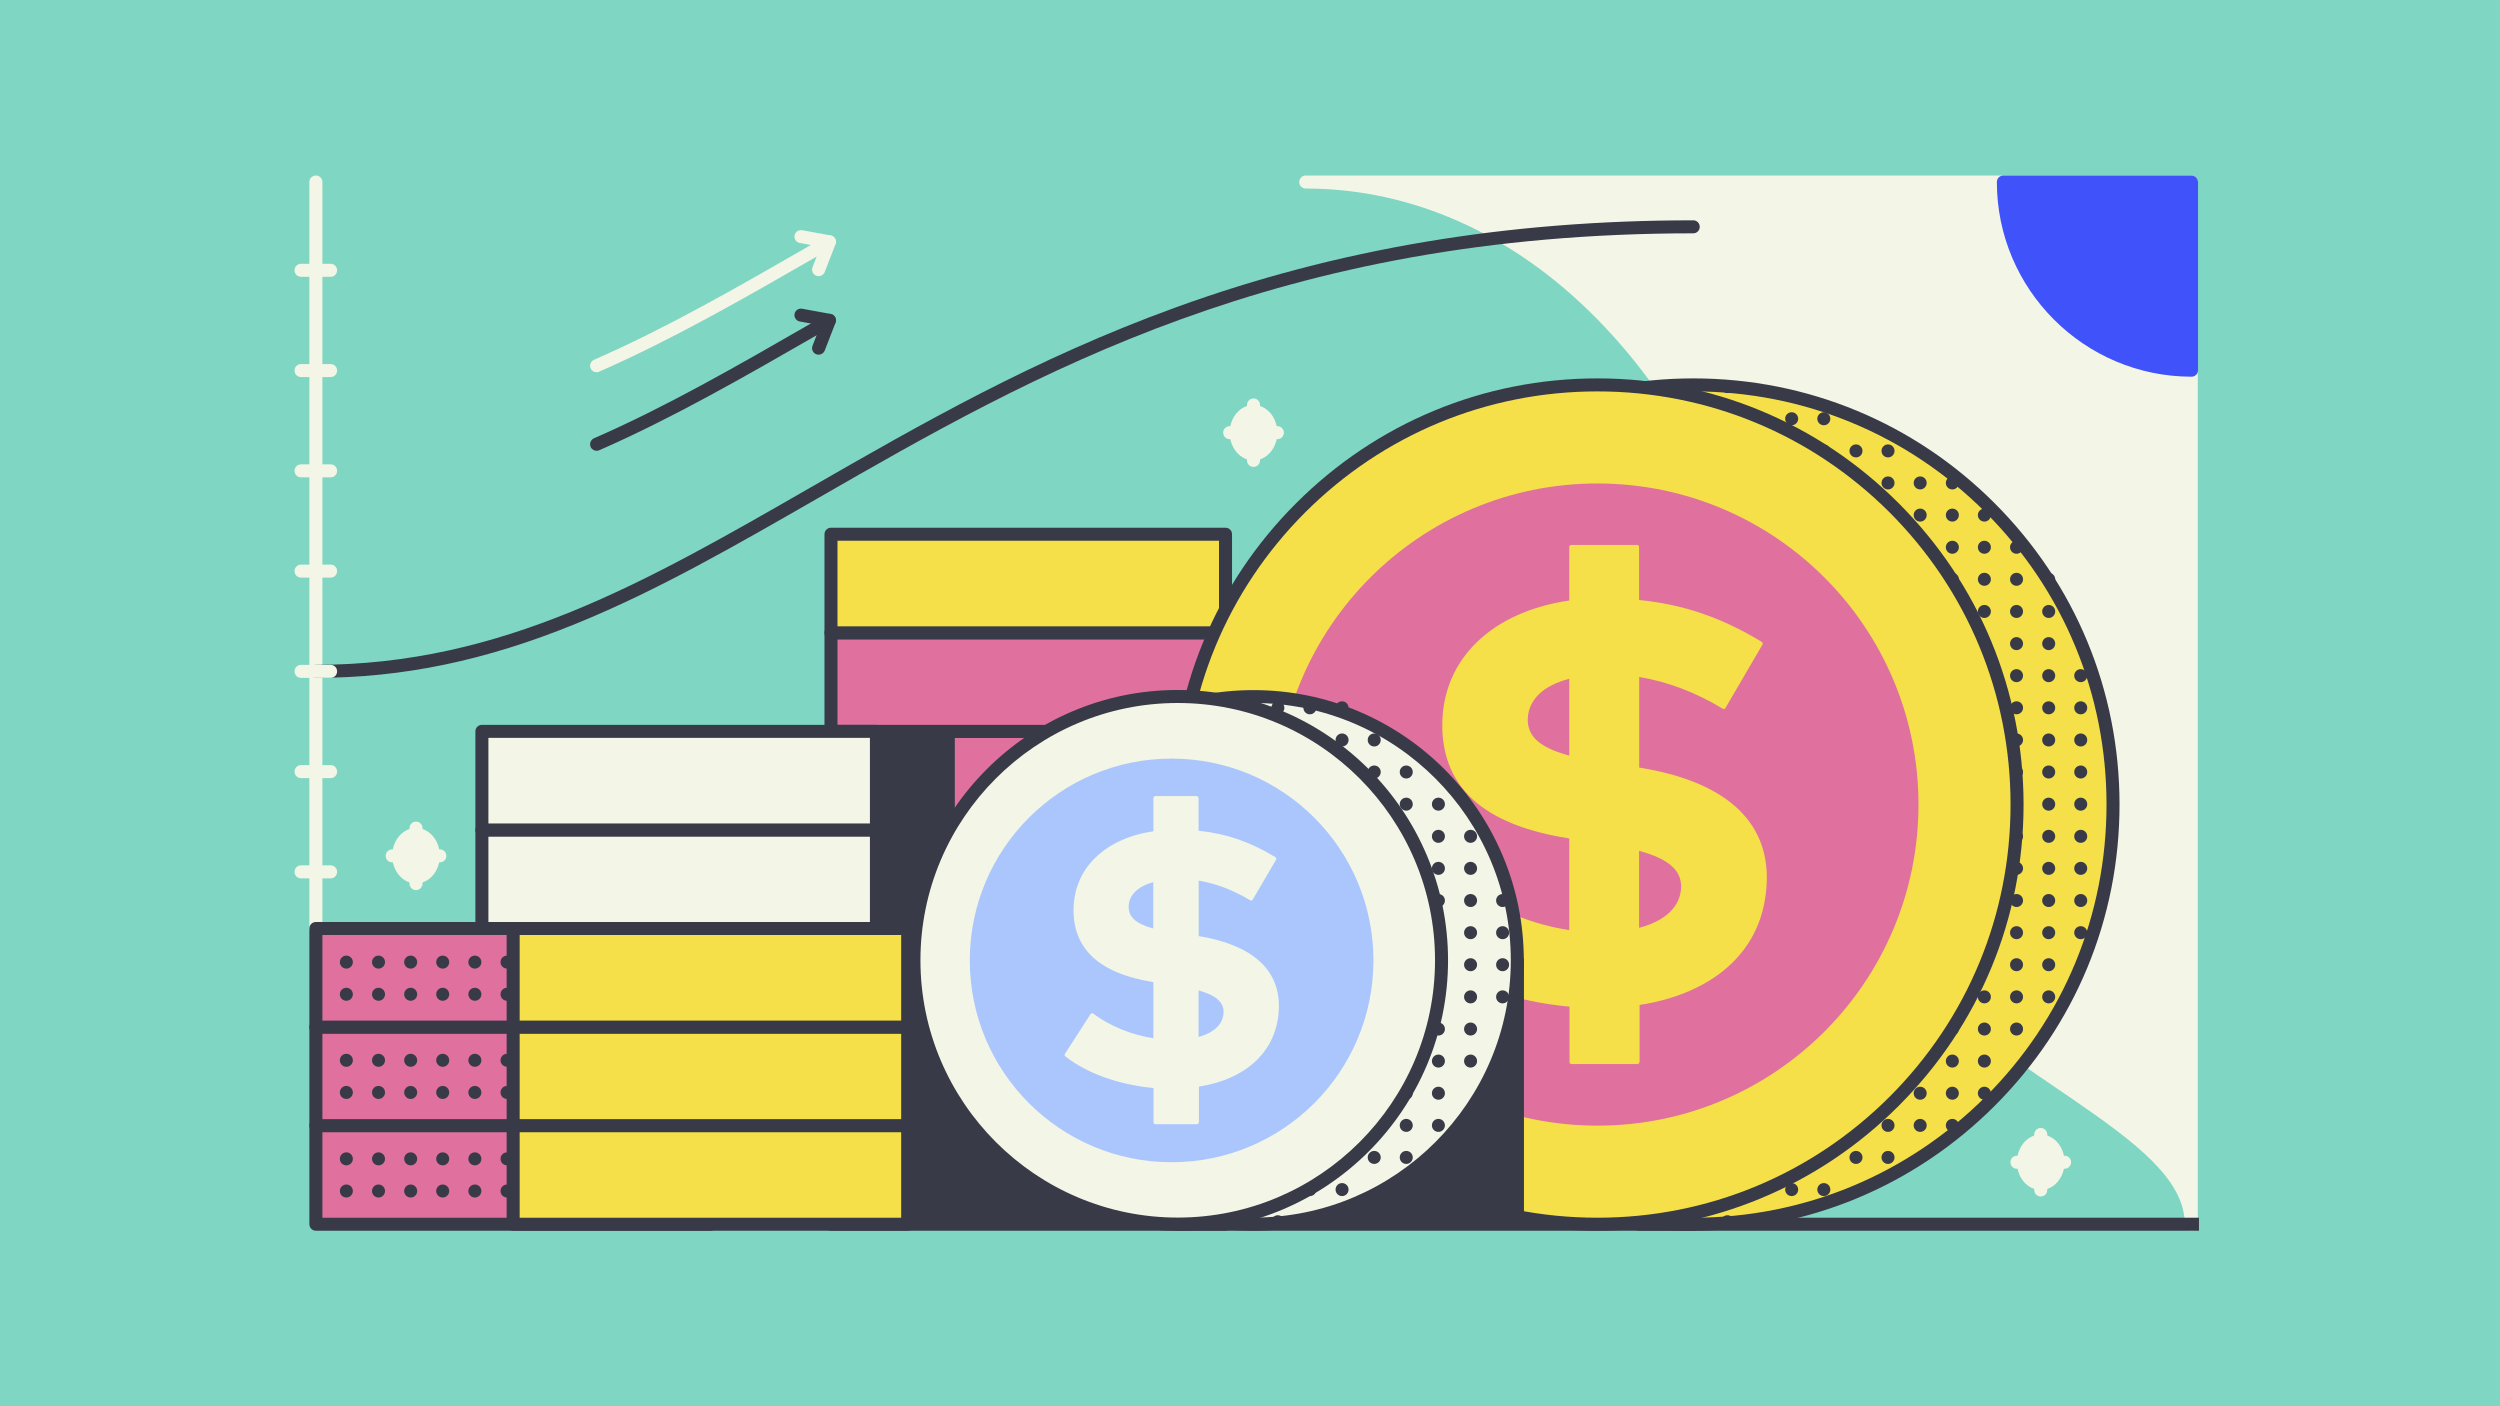 <?xml version="1.0" encoding="utf-8"?>
<!-- Generator: Adobe Illustrator 22.0.1, SVG Export Plug-In . SVG Version: 6.00 Build 0)  -->
<svg version="1.1" id="Layer_1" xmlns="http://www.w3.org/2000/svg" xmlns:xlink="http://www.w3.org/1999/xlink" x="0px" y="0px" viewBox="0 0 1920 1080" style="enable-background:new 0 0 1920 1080;" xml:space="preserve">

<rect y="0" width="1920" height="1080" style="fill:#7FD6C2;"/>
<g>
	<path d="M1683,134.8h-680.2c-2.8,0-5,2.2-5,5s2.2,5,5,5c72.7,0,142.8,27.8,202.7,80.3
		c57.4,50.4,103.9,121.5,134.3,205.8c15.4,42.7,26.4,87.9,32.6,134.5c8.5,63.2,34.8,118.2,80.3,167.9
		c39.1,42.8,85.9,74.6,127.1,102.7c3.9,2.7,7.8,5.3,11.6,7.9c49,33.6,86.5,62.1,86.5,96.2c0,2.8,2.2,5,5,5s5-2.2,5-5V139.8
		C1688,137.1,1685.8,134.8,1683,134.8z" style="fill:#F3F6E6;"/>
	<g>
		<path d="M242.6,718.1c-2.8,0-5-2.2-5-5V139.8c0-2.8,2.2-5,5-5s5,2.2,5,5V713C247.6,715.8,245.4,718.1,242.6,718.1z" style="fill:#F3F6E6;"/>
	</g>
	<g>
		<rect x="1257.3" y="935.2" width="431.5" height="10" style="fill:#383A48;"/>
	</g>
	<g>
		<path d="M941.2,783.8h-303c-2.8,0-5,2.2-5,5v75.7v75.7c0,2.8,2.2,5,5,5h303c2.8,0,5-2.2,5-5v-75.7v-75.7
			C946.2,786,944,783.8,941.2,783.8z" style="fill:#383A48;"/>
		<g>
			<rect x="638.2" y="713.1" width="303" height="75.7" style="fill:#F6E049;"/>
			<path d="M941.2,793.8h-303c-2.8,0-5-2.2-5-5v-75.7c0-2.8,2.2-5,5-5h303c2.8,0,5,2.2,5,5v75.7
				C946.2,791.5,944,793.8,941.2,793.8z M643.2,783.8h293v-65.7h-293V783.8z" style="fill:#383A48;"/>
		</g>
		<g>
			<rect x="638.2" y="637.4" width="303" height="75.7" style="fill:#F6E049;"/>
			<path d="M941.2,718.1h-303c-2.8,0-5-2.2-5-5v-75.7c0-2.8,2.2-5,5-5h303c2.8,0,5,2.2,5,5v75.7
				C946.2,715.8,944,718.1,941.2,718.1z M643.2,708.1h293v-65.7h-293V708.1z" style="fill:#383A48;"/>
		</g>
		<g>
			<rect x="638.2" y="561.7" width="303" height="75.7" style="fill:#E0719E;"/>
			<path d="M941.2,642.4h-303c-2.8,0-5-2.2-5-5v-75.7c0-2.8,2.2-5,5-5h303c2.8,0,5,2.2,5,5v75.7
				C946.2,640.1,944,642.4,941.2,642.4z M643.2,632.4h293v-65.7h-293V632.4z" style="fill:#383A48;"/>
		</g>
		<g>
			<rect x="673.1" y="561.7" width="55.2" height="75.7" style="fill:#383A48;"/>
			<path d="M728.3,642.4h-55.2c-2.8,0-5-2.2-5-5v-75.7c0-2.8,2.2-5,5-5h55.2c2.8,0,5,2.2,5,5v75.7
				C733.3,640.1,731.1,642.4,728.3,642.4z M678.1,632.4h45.2v-65.7h-45.2V632.4z" style="fill:#383A48;"/>
		</g>
		<g>
			<rect x="673.1" y="637.8" width="55.2" height="75.7" style="fill:#383A48;"/>
			<path d="M728.3,718.5h-55.2c-2.8,0-5-2.2-5-5v-75.7c0-2.8,2.2-5,5-5h55.2c2.8,0,5,2.2,5,5v75.7
				C733.3,716.2,731.1,718.5,728.3,718.5z M678.1,708.5h45.2v-65.7h-45.2V708.5z" style="fill:#383A48;"/>
		</g>
		<g>
			<rect x="638.2" y="486" width="303" height="75.7" style="fill:#E0719E;"/>
			<path d="M941.2,566.7h-303c-2.8,0-5-2.2-5-5V486c0-2.8,2.2-5,5-5h303c2.8,0,5,2.2,5,5v75.7
				C946.2,564.4,944,566.7,941.2,566.7z M643.2,556.7h293V491h-293V556.7z" style="fill:#383A48;"/>
		</g>
		<g>
			<rect x="638.2" y="410.3" width="303" height="75.7" style="fill:#F6E049;"/>
			<path d="M941.2,491h-303c-2.8,0-5-2.2-5-5v-75.7c0-2.8,2.2-5,5-5h303c2.8,0,5,2.2,5,5V486
				C946.2,488.7,944,491,941.2,491z M643.2,481h293v-65.7h-293V481z" style="fill:#383A48;"/>
		</g>
	</g>
	<g>
		<polygon points="904.5,940.2 1300.5,940.2 1080.4,869.6 		" style="fill:#383A48;"/>
		<path d="M1300.5,945.2h-396c-2.4,0-4.5-1.7-4.9-4.1s0.8-4.7,3-5.6l175.9-70.6c1.1-0.4,2.3-0.5,3.4-0.1l220.1,70.6
			c2.3,0.8,3.8,3.1,3.4,5.5C1305,943.4,1302.9,945.2,1300.5,945.2z M930.4,935.2h338.1l-188-60.3L930.4,935.2z" style="fill:#383A48;"/>
	</g>
	<g>
		<g>
			<circle cx="1300.5" cy="617.9" r="322.3" style="fill:#F6E049;"/>
			<path d="M1300.5,945.2c-87.4,0-169.6-34-231.4-95.9c-61.8-61.8-95.9-144-95.9-231.4s34-169.6,95.9-231.4
				c61.8-61.8,144-95.9,231.4-95.9s169.6,34,231.4,95.9c61.8,61.8,95.9,144,95.9,231.4s-34,169.6-95.9,231.4
				C1470.1,911.1,1387.9,945.2,1300.5,945.2z M1300.5,300.6c-84.8,0-164.4,33-224.4,92.9c-59.9,59.9-92.9,139.6-92.9,224.4
				s33,164.4,92.9,224.4c59.9,59.9,139.6,92.9,224.4,92.9c84.7,0,164.4-33,224.4-92.9s92.9-139.6,92.9-224.4s-33-164.4-92.9-224.4
				S1385.2,300.6,1300.5,300.6z" style="fill:#383A48;"/>
		</g>
		<g>
			<g>
				<g>
					<circle cx="1598" cy="518.9" r="5" style="fill:#383A48;"/>
				</g>
			</g>
			<g>
				<g>
					<circle cx="1598" cy="543.6" r="5" style="fill:#383A48;"/>
				</g>
			</g>
			<g>
				<g>
					<circle cx="1598" cy="568.3" r="5" style="fill:#383A48;"/>
				</g>
			</g>
			<g>
				<g>
					<circle cx="1598" cy="592.9" r="5" style="fill:#383A48;"/>
				</g>
			</g>
			<g>
				<g>
					<circle cx="1598" cy="617.6" r="5" style="fill:#383A48;"/>
				</g>
			</g>
			<g>
				<g>
					<circle cx="1598" cy="642.3" r="5" style="fill:#383A48;"/>
				</g>
			</g>
			<g>
				<g>
					<circle cx="1598" cy="666.9" r="5" style="fill:#383A48;"/>
				</g>
			</g>
			<g>
				<g>
					<circle cx="1598" cy="691.6" r="5" style="fill:#383A48;"/>
				</g>
			</g>
			<g>
				<g>
					<circle cx="1598" cy="716.3" r="5" style="fill:#383A48;"/>
				</g>
			</g>
			<g>
				<g>
					<circle cx="1573.4" cy="444.9" r="5" style="fill:#383A48;"/>
				</g>
			</g>
			<g>
				<g>
					<circle cx="1573.4" cy="469.6" r="5" style="fill:#383A48;"/>
				</g>
			</g>
			<g>
				<g>
					<circle cx="1573.4" cy="494.3" r="5" style="fill:#383A48;"/>
				</g>
			</g>
			<g>
				<g>
					<circle cx="1573.4" cy="518.9" r="5" style="fill:#383A48;"/>
				</g>
			</g>
			<g>
				<g>
					<circle cx="1573.4" cy="543.6" r="5" style="fill:#383A48;"/>
				</g>
			</g>
			<g>
				<g>
					<circle cx="1573.4" cy="568.3" r="5" style="fill:#383A48;"/>
				</g>
			</g>
			<g>
				<g>
					<circle cx="1573.4" cy="592.9" r="5" style="fill:#383A48;"/>
				</g>
			</g>
			<g>
				<g>
					<circle cx="1573.4" cy="617.6" r="5" style="fill:#383A48;"/>
				</g>
			</g>
			<g>
				<g>
					<circle cx="1573.4" cy="642.3" r="5" style="fill:#383A48;"/>
				</g>
			</g>
			<g>
				<g>
					<circle cx="1573.4" cy="666.9" r="5" style="fill:#383A48;"/>
				</g>
			</g>
			<g>
				<g>
					<circle cx="1573.4" cy="691.6" r="5" style="fill:#383A48;"/>
				</g>
			</g>
			<g>
				<g>
					<circle cx="1573.4" cy="716.3" r="5" style="fill:#383A48;"/>
				</g>
			</g>
			<g>
				<g>
					<circle cx="1573.4" cy="740.9" r="5" style="fill:#383A48;"/>
				</g>
			</g>
			<g>
				<g>
					<circle cx="1573.4" cy="765.6" r="5" style="fill:#383A48;"/>
				</g>
			</g>
			<g>
				<g>
					<circle cx="1548.7" cy="420.3" r="5" style="fill:#383A48;"/>
				</g>
			</g>
			<g>
				<g>
					<circle cx="1548.7" cy="444.9" r="5" style="fill:#383A48;"/>
				</g>
			</g>
			<g>
				<g>
					<circle cx="1548.7" cy="469.6" r="5" style="fill:#383A48;"/>
				</g>
			</g>
			<g>
				<g>
					<circle cx="1548.7" cy="494.3" r="5" style="fill:#383A48;"/>
				</g>
			</g>
			<g>
				<g>
					<circle cx="1548.7" cy="518.9" r="5" style="fill:#383A48;"/>
				</g>
			</g>
			<g>
				<g>
					<circle cx="1548.7" cy="543.6" r="5" style="fill:#383A48;"/>
				</g>
			</g>
			<g>
				<g>
					<circle cx="1548.7" cy="568.3" r="5" style="fill:#383A48;"/>
				</g>
			</g>
			<g>
				<g>
					<circle cx="1548.7" cy="592.9" r="5" style="fill:#383A48;"/>
				</g>
			</g>
			<g>
				<g>
					<circle cx="1548.7" cy="617.6" r="5" style="fill:#383A48;"/>
				</g>
			</g>
			<g>
				<g>
					<circle cx="1548.7" cy="642.3" r="5" style="fill:#383A48;"/>
				</g>
			</g>
			<g>
				<g>
					<circle cx="1548.7" cy="666.9" r="5" style="fill:#383A48;"/>
				</g>
			</g>
			<g>
				<g>
					<circle cx="1548.7" cy="691.6" r="5" style="fill:#383A48;"/>
				</g>
			</g>
			<g>
				<g>
					<circle cx="1548.7" cy="716.3" r="5" style="fill:#383A48;"/>
				</g>
			</g>
			<g>
				<g>
					<circle cx="1548.7" cy="740.9" r="5" style="fill:#383A48;"/>
				</g>
			</g>
			<g>
				<g>
					<circle cx="1548.7" cy="765.6" r="5" style="fill:#383A48;"/>
				</g>
			</g>
			<g>
				<g>
					<circle cx="1548.7" cy="790.3" r="5" style="fill:#383A48;"/>
				</g>
			</g>
			<g>
				<g>
					<circle cx="1524" cy="395.6" r="5" style="fill:#383A48;"/>
				</g>
			</g>
			<g>
				<g>
					<circle cx="1524" cy="420.3" r="5" style="fill:#383A48;"/>
				</g>
			</g>
			<g>
				<g>
					<circle cx="1524" cy="444.9" r="5" style="fill:#383A48;"/>
				</g>
			</g>
			<g>
				<g>
					<circle cx="1524" cy="469.6" r="5" style="fill:#383A48;"/>
				</g>
			</g>
			<g>
				<g>
					<circle cx="1524" cy="494.3" r="5" style="fill:#383A48;"/>
				</g>
			</g>
			<g>
				<g>
					<circle cx="1524" cy="518.9" r="5" style="fill:#383A48;"/>
				</g>
			</g>
			<g>
				<g>
					<circle cx="1524" cy="543.6" r="5" style="fill:#383A48;"/>
				</g>
			</g>
			<g>
				<g>
					<circle cx="1524" cy="568.3" r="5" style="fill:#383A48;"/>
				</g>
			</g>
			<g>
				<g>
					<circle cx="1524" cy="592.9" r="5" style="fill:#383A48;"/>
				</g>
			</g>
			<g>
				<g>
					<circle cx="1524" cy="617.6" r="5" style="fill:#383A48;"/>
				</g>
			</g>
			<g>
				<g>
					<circle cx="1524" cy="642.3" r="5" style="fill:#383A48;"/>
				</g>
			</g>
			<g>
				<g>
					<circle cx="1524" cy="666.9" r="5" style="fill:#383A48;"/>
				</g>
			</g>
			<g>
				<g>
					<circle cx="1524" cy="691.6" r="5" style="fill:#383A48;"/>
				</g>
			</g>
			<g>
				<g>
					<circle cx="1524" cy="716.3" r="5" style="fill:#383A48;"/>
				</g>
			</g>
			<g>
				<g>
					<circle cx="1524" cy="740.9" r="5" style="fill:#383A48;"/>
				</g>
			</g>
			<g>
				<g>
					<circle cx="1524" cy="765.6" r="5" style="fill:#383A48;"/>
				</g>
			</g>
			<g>
				<g>
					<circle cx="1524" cy="790.3" r="5" style="fill:#383A48;"/>
				</g>
			</g>
			<g>
				<g>
					<circle cx="1524" cy="814.9" r="5" style="fill:#383A48;"/>
				</g>
			</g>
			<g>
				<g>
					<circle cx="1524" cy="839.6" r="5" style="fill:#383A48;"/>
				</g>
			</g>
			<g>
				<g>
					<circle cx="1499.4" cy="370.9" r="5" style="fill:#383A48;"/>
				</g>
			</g>
			<g>
				<g>
					<circle cx="1499.4" cy="395.6" r="5" style="fill:#383A48;"/>
				</g>
			</g>
			<g>
				<g>
					<circle cx="1499.4" cy="420.3" r="5" style="fill:#383A48;"/>
				</g>
			</g>
			<g>
				<g>
					<circle cx="1499.4" cy="444.9" r="5" style="fill:#383A48;"/>
				</g>
			</g>
			<g>
				<g>
					<circle cx="1499.4" cy="469.6" r="5" style="fill:#383A48;"/>
				</g>
			</g>
			<g>
				<g>
					<circle cx="1499.4" cy="494.3" r="5" style="fill:#383A48;"/>
				</g>
			</g>
			<g>
				<g>
					<circle cx="1499.4" cy="518.9" r="5" style="fill:#383A48;"/>
				</g>
			</g>
			<g>
				<g>
					<circle cx="1499.4" cy="543.6" r="5" style="fill:#383A48;"/>
				</g>
			</g>
			<g>
				<g>
					<circle cx="1499.4" cy="568.3" r="5" style="fill:#383A48;"/>
				</g>
			</g>
			<g>
				<g>
					<circle cx="1499.4" cy="592.9" r="5" style="fill:#383A48;"/>
				</g>
			</g>
			<g>
				<g>
					<circle cx="1499.4" cy="617.6" r="5" style="fill:#383A48;"/>
				</g>
			</g>
			<g>
				<g>
					<circle cx="1499.4" cy="642.3" r="5" style="fill:#383A48;"/>
				</g>
			</g>
			<g>
				<g>
					<circle cx="1499.4" cy="666.9" r="5" style="fill:#383A48;"/>
				</g>
			</g>
			<g>
				<g>
					<circle cx="1499.4" cy="691.6" r="5" style="fill:#383A48;"/>
				</g>
			</g>
			<g>
				<g>
					<circle cx="1499.4" cy="716.3" r="5" style="fill:#383A48;"/>
				</g>
			</g>
			<g>
				<g>
					<circle cx="1499.4" cy="740.9" r="5" style="fill:#383A48;"/>
				</g>
			</g>
			<g>
				<g>
					<circle cx="1499.4" cy="765.6" r="5" style="fill:#383A48;"/>
				</g>
			</g>
			<g>
				<g>
					<circle cx="1499.4" cy="790.3" r="5" style="fill:#383A48;"/>
				</g>
			</g>
			<g>
				<g>
					<circle cx="1499.4" cy="814.9" r="5" style="fill:#383A48;"/>
				</g>
			</g>
			<g>
				<g>
					<circle cx="1499.4" cy="839.6" r="5" style="fill:#383A48;"/>
				</g>
			</g>
			<g>
				<g>
					<circle cx="1499.4" cy="864.3" r="5" style="fill:#383A48;"/>
				</g>
			</g>
			<g>
				<g>
					<circle cx="1474.7" cy="370.9" r="5" style="fill:#383A48;"/>
				</g>
			</g>
			<g>
				<g>
					<circle cx="1474.7" cy="395.6" r="5" style="fill:#383A48;"/>
				</g>
			</g>
			<g>
				<g>
					<circle cx="1474.7" cy="420.3" r="5" style="fill:#383A48;"/>
				</g>
			</g>
			<g>
				<g>
					<circle cx="1474.7" cy="444.9" r="5" style="fill:#383A48;"/>
				</g>
			</g>
			<g>
				<g>
					<circle cx="1474.7" cy="469.6" r="5" style="fill:#383A48;"/>
				</g>
			</g>
			<g>
				<g>
					<circle cx="1474.7" cy="494.3" r="5" style="fill:#383A48;"/>
				</g>
			</g>
			<g>
				<g>
					<circle cx="1474.7" cy="518.9" r="5" style="fill:#383A48;"/>
				</g>
			</g>
			<g>
				<g>
					<circle cx="1474.7" cy="543.6" r="5" style="fill:#383A48;"/>
				</g>
			</g>
			<g>
				<g>
					<circle cx="1474.7" cy="568.3" r="5" style="fill:#383A48;"/>
				</g>
			</g>
			<g>
				<g>
					<circle cx="1474.7" cy="592.9" r="5" style="fill:#383A48;"/>
				</g>
			</g>
			<g>
				<g>
					<circle cx="1474.7" cy="617.6" r="5" style="fill:#383A48;"/>
				</g>
			</g>
			<g>
				<g>
					<circle cx="1474.7" cy="642.3" r="5" style="fill:#383A48;"/>
				</g>
			</g>
			<g>
				<g>
					<circle cx="1474.7" cy="666.9" r="5" style="fill:#383A48;"/>
				</g>
			</g>
			<g>
				<g>
					<circle cx="1474.7" cy="691.6" r="5" style="fill:#383A48;"/>
				</g>
			</g>
			<g>
				<g>
					<circle cx="1474.7" cy="716.3" r="5" style="fill:#383A48;"/>
				</g>
			</g>
			<g>
				<g>
					<circle cx="1474.7" cy="740.9" r="5" style="fill:#383A48;"/>
				</g>
			</g>
			<g>
				<g>
					<circle cx="1474.7" cy="765.6" r="5" style="fill:#383A48;"/>
				</g>
			</g>
			<g>
				<g>
					<circle cx="1474.7" cy="790.3" r="5" style="fill:#383A48;"/>
				</g>
			</g>
			<g>
				<g>
					<circle cx="1474.7" cy="814.9" r="5" style="fill:#383A48;"/>
				</g>
			</g>
			<g>
				<g>
					<circle cx="1474.7" cy="839.6" r="5" style="fill:#383A48;"/>
				</g>
			</g>
			<g>
				<g>
					<circle cx="1474.7" cy="864.3" r="5" style="fill:#383A48;"/>
				</g>
			</g>
			<g>
				<g>
					<circle cx="1450" cy="346.3" r="5" style="fill:#383A48;"/>
				</g>
			</g>
			<g>
				<g>
					<circle cx="1450" cy="370.9" r="5" style="fill:#383A48;"/>
				</g>
			</g>
			<g>
				<g>
					<circle cx="1450" cy="395.6" r="5" style="fill:#383A48;"/>
				</g>
			</g>
			<g>
				<g>
					<circle cx="1450" cy="420.3" r="5" style="fill:#383A48;"/>
				</g>
			</g>
			<g>
				<g>
					<circle cx="1450" cy="444.9" r="5" style="fill:#383A48;"/>
				</g>
			</g>
			<g>
				<g>
					<circle cx="1450" cy="469.6" r="5" style="fill:#383A48;"/>
				</g>
			</g>
			<g>
				<g>
					<circle cx="1450" cy="494.3" r="5" style="fill:#383A48;"/>
				</g>
			</g>
			<g>
				<g>
					<circle cx="1450" cy="518.9" r="5" style="fill:#383A48;"/>
				</g>
			</g>
			<g>
				<g>
					<circle cx="1450" cy="543.6" r="5" style="fill:#383A48;"/>
				</g>
			</g>
			<g>
				<g>
					<circle cx="1450" cy="568.3" r="5" style="fill:#383A48;"/>
				</g>
			</g>
			<g>
				<g>
					<circle cx="1450" cy="592.9" r="5" style="fill:#383A48;"/>
				</g>
			</g>
			<g>
				<g>
					<circle cx="1450" cy="617.6" r="5" style="fill:#383A48;"/>
				</g>
			</g>
			<g>
				<g>
					<circle cx="1450" cy="642.3" r="5" style="fill:#383A48;"/>
				</g>
			</g>
			<g>
				<g>
					<circle cx="1450" cy="666.9" r="5" style="fill:#383A48;"/>
				</g>
			</g>
			<g>
				<g>
					<circle cx="1450" cy="691.6" r="5" style="fill:#383A48;"/>
				</g>
			</g>
			<g>
				<g>
					<circle cx="1450" cy="716.3" r="5" style="fill:#383A48;"/>
				</g>
			</g>
			<g>
				<g>
					<circle cx="1450" cy="740.9" r="5" style="fill:#383A48;"/>
				</g>
			</g>
			<g>
				<g>
					<circle cx="1450" cy="765.6" r="5" style="fill:#383A48;"/>
				</g>
			</g>
			<g>
				<g>
					<circle cx="1450" cy="790.3" r="5" style="fill:#383A48;"/>
				</g>
			</g>
			<g>
				<g>
					<circle cx="1450" cy="814.9" r="5" style="fill:#383A48;"/>
				</g>
			</g>
			<g>
				<g>
					<circle cx="1450" cy="839.6" r="5" style="fill:#383A48;"/>
				</g>
			</g>
			<g>
				<g>
					<circle cx="1450" cy="864.3" r="5" style="fill:#383A48;"/>
				</g>
			</g>
			<g>
				<g>
					<circle cx="1450" cy="888.9" r="5" style="fill:#383A48;"/>
				</g>
			</g>
			<g>
				<g>
					<circle cx="1425.4" cy="346.3" r="5" style="fill:#383A48;"/>
				</g>
			</g>
			<g>
				<g>
					<circle cx="1425.4" cy="370.9" r="5" style="fill:#383A48;"/>
				</g>
			</g>
			<g>
				<g>
					<circle cx="1425.4" cy="395.6" r="5" style="fill:#383A48;"/>
				</g>
			</g>
			<g>
				<g>
					<circle cx="1425.4" cy="420.3" r="5" style="fill:#383A48;"/>
				</g>
			</g>
			<g>
				<g>
					<circle cx="1425.4" cy="444.9" r="5" style="fill:#383A48;"/>
				</g>
			</g>
			<g>
				<g>
					<circle cx="1425.4" cy="469.6" r="5" style="fill:#383A48;"/>
				</g>
			</g>
			<g>
				<g>
					<circle cx="1425.4" cy="494.3" r="5" style="fill:#383A48;"/>
				</g>
			</g>
			<g>
				<g>
					<circle cx="1425.4" cy="518.9" r="5" style="fill:#383A48;"/>
				</g>
			</g>
			<g>
				<g>
					<circle cx="1425.4" cy="543.6" r="5" style="fill:#383A48;"/>
				</g>
			</g>
			<g>
				<g>
					<circle cx="1425.4" cy="568.3" r="5" style="fill:#383A48;"/>
				</g>
			</g>
			<g>
				<g>
					<circle cx="1425.4" cy="592.9" r="5" style="fill:#383A48;"/>
				</g>
			</g>
			<g>
				<g>
					<circle cx="1425.4" cy="617.6" r="5" style="fill:#383A48;"/>
				</g>
			</g>
			<g>
				<g>
					<circle cx="1425.4" cy="642.3" r="5" style="fill:#383A48;"/>
				</g>
			</g>
			<g>
				<g>
					<circle cx="1425.4" cy="666.9" r="5" style="fill:#383A48;"/>
				</g>
			</g>
			<g>
				<g>
					<circle cx="1425.4" cy="691.6" r="5" style="fill:#383A48;"/>
				</g>
			</g>
			<g>
				<g>
					<circle cx="1425.4" cy="716.3" r="5" style="fill:#383A48;"/>
				</g>
			</g>
			<g>
				<g>
					<circle cx="1425.4" cy="740.9" r="5" style="fill:#383A48;"/>
				</g>
			</g>
			<g>
				<g>
					<circle cx="1425.4" cy="765.6" r="5" style="fill:#383A48;"/>
				</g>
			</g>
			<g>
				<g>
					<circle cx="1425.4" cy="790.3" r="5" style="fill:#383A48;"/>
				</g>
			</g>
			<g>
				<g>
					<circle cx="1425.4" cy="814.9" r="5" style="fill:#383A48;"/>
				</g>
			</g>
			<g>
				<g>
					<circle cx="1425.4" cy="839.6" r="5" style="fill:#383A48;"/>
				</g>
			</g>
			<g>
				<g>
					<circle cx="1425.4" cy="864.3" r="5" style="fill:#383A48;"/>
				</g>
			</g>
			<g>
				<g>
					<circle cx="1425.4" cy="888.9" r="5" style="fill:#383A48;"/>
				</g>
			</g>
			<g>
				<g>
					<circle cx="1400.7" cy="321.6" r="5" style="fill:#383A48;"/>
				</g>
			</g>
			<g>
				<g>
					<circle cx="1400.7" cy="346.3" r="5" style="fill:#383A48;"/>
				</g>
			</g>
			<g>
				<g>
					<circle cx="1400.7" cy="370.9" r="5" style="fill:#383A48;"/>
				</g>
			</g>
			<g>
				<g>
					<circle cx="1400.7" cy="395.6" r="5" style="fill:#383A48;"/>
				</g>
			</g>
			<g>
				<g>
					<circle cx="1400.7" cy="420.3" r="5" style="fill:#383A48;"/>
				</g>
			</g>
			<g>
				<g>
					<circle cx="1400.7" cy="444.9" r="5" style="fill:#383A48;"/>
				</g>
			</g>
			<g>
				<g>
					<circle cx="1400.7" cy="469.6" r="5" style="fill:#383A48;"/>
				</g>
			</g>
			<g>
				<g>
					<circle cx="1400.7" cy="494.3" r="5" style="fill:#383A48;"/>
				</g>
			</g>
			<g>
				<g>
					<circle cx="1400.7" cy="518.9" r="5" style="fill:#383A48;"/>
				</g>
			</g>
			<g>
				<g>
					<circle cx="1400.7" cy="543.6" r="5" style="fill:#383A48;"/>
				</g>
			</g>
			<g>
				<g>
					<circle cx="1400.7" cy="568.3" r="5" style="fill:#383A48;"/>
				</g>
			</g>
			<g>
				<g>
					<circle cx="1400.7" cy="592.9" r="5" style="fill:#383A48;"/>
				</g>
			</g>
			<g>
				<g>
					<circle cx="1400.7" cy="617.6" r="5" style="fill:#383A48;"/>
				</g>
			</g>
			<g>
				<g>
					<circle cx="1400.7" cy="642.3" r="5" style="fill:#383A48;"/>
				</g>
			</g>
			<g>
				<g>
					<circle cx="1400.7" cy="666.9" r="5" style="fill:#383A48;"/>
				</g>
			</g>
			<g>
				<g>
					<circle cx="1400.7" cy="691.6" r="5" style="fill:#383A48;"/>
				</g>
			</g>
			<g>
				<g>
					<circle cx="1400.7" cy="716.3" r="5" style="fill:#383A48;"/>
				</g>
			</g>
			<g>
				<g>
					<circle cx="1400.7" cy="740.9" r="5" style="fill:#383A48;"/>
				</g>
			</g>
			<g>
				<g>
					<circle cx="1400.7" cy="765.6" r="5" style="fill:#383A48;"/>
				</g>
			</g>
			<g>
				<g>
					<circle cx="1400.7" cy="790.3" r="5" style="fill:#383A48;"/>
				</g>
			</g>
			<g>
				<g>
					<circle cx="1400.7" cy="814.9" r="5" style="fill:#383A48;"/>
				</g>
			</g>
			<g>
				<g>
					<circle cx="1400.7" cy="839.6" r="5" style="fill:#383A48;"/>
				</g>
			</g>
			<g>
				<g>
					<circle cx="1400.7" cy="864.3" r="5" style="fill:#383A48;"/>
				</g>
			</g>
			<g>
				<g>
					<circle cx="1400.7" cy="888.9" r="5" style="fill:#383A48;"/>
				</g>
			</g>
			<g>
				<g>
					<circle cx="1400.7" cy="913.6" r="5" style="fill:#383A48;"/>
				</g>
			</g>
			<g>
				<g>
					<circle cx="1376" cy="321.6" r="5" style="fill:#383A48;"/>
				</g>
			</g>
			<g>
				<g>
					<circle cx="1376" cy="346.3" r="5" style="fill:#383A48;"/>
				</g>
			</g>
			<g>
				<g>
					<circle cx="1376" cy="370.9" r="5" style="fill:#383A48;"/>
				</g>
			</g>
			<g>
				<g>
					<circle cx="1376" cy="395.6" r="5" style="fill:#383A48;"/>
				</g>
			</g>
			<g>
				<g>
					<circle cx="1376" cy="420.3" r="5" style="fill:#383A48;"/>
				</g>
			</g>
			<g>
				<g>
					<circle cx="1376" cy="444.9" r="5" style="fill:#383A48;"/>
				</g>
			</g>
			<g>
				<g>
					<circle cx="1376" cy="469.6" r="5" style="fill:#383A48;"/>
				</g>
			</g>
			<g>
				<g>
					<circle cx="1376" cy="494.3" r="5" style="fill:#383A48;"/>
				</g>
			</g>
			<g>
				<g>
					<circle cx="1376" cy="518.9" r="5" style="fill:#383A48;"/>
				</g>
			</g>
			<g>
				<g>
					<circle cx="1376" cy="543.6" r="5" style="fill:#383A48;"/>
				</g>
			</g>
			<g>
				<g>
					<circle cx="1376" cy="568.3" r="5" style="fill:#383A48;"/>
				</g>
			</g>
			<g>
				<g>
					<circle cx="1376" cy="592.9" r="5" style="fill:#383A48;"/>
				</g>
			</g>
			<g>
				<g>
					<circle cx="1376" cy="617.6" r="5" style="fill:#383A48;"/>
				</g>
			</g>
			<g>
				<g>
					<circle cx="1376" cy="642.3" r="5" style="fill:#383A48;"/>
				</g>
			</g>
			<g>
				<g>
					<circle cx="1376" cy="666.9" r="5" style="fill:#383A48;"/>
				</g>
			</g>
			<g>
				<g>
					<circle cx="1376" cy="691.6" r="5" style="fill:#383A48;"/>
				</g>
			</g>
			<g>
				<g>
					<circle cx="1376" cy="716.3" r="5" style="fill:#383A48;"/>
				</g>
			</g>
			<g>
				<g>
					<circle cx="1376" cy="740.9" r="5" style="fill:#383A48;"/>
				</g>
			</g>
			<g>
				<g>
					<circle cx="1376" cy="765.6" r="5" style="fill:#383A48;"/>
				</g>
			</g>
			<g>
				<g>
					<circle cx="1376" cy="790.3" r="5" style="fill:#383A48;"/>
				</g>
			</g>
			<g>
				<g>
					<circle cx="1376" cy="814.9" r="5" style="fill:#383A48;"/>
				</g>
			</g>
			<g>
				<g>
					<circle cx="1376" cy="839.6" r="5" style="fill:#383A48;"/>
				</g>
			</g>
			<g>
				<g>
					<circle cx="1376" cy="864.3" r="5" style="fill:#383A48;"/>
				</g>
			</g>
			<g>
				<g>
					<circle cx="1376" cy="888.9" r="5" style="fill:#383A48;"/>
				</g>
			</g>
			<g>
				<g>
					<circle cx="1376" cy="913.6" r="5" style="fill:#383A48;"/>
				</g>
			</g>
			<g>
				<g>
					<circle cx="1351.4" cy="321.6" r="5" style="fill:#383A48;"/>
				</g>
			</g>
			<g>
				<g>
					<circle cx="1351.4" cy="346.3" r="5" style="fill:#383A48;"/>
				</g>
			</g>
			<g>
				<g>
					<circle cx="1351.4" cy="370.9" r="5" style="fill:#383A48;"/>
				</g>
			</g>
			<g>
				<g>
					<circle cx="1351.4" cy="395.6" r="5" style="fill:#383A48;"/>
				</g>
			</g>
			<g>
				<g>
					<circle cx="1351.4" cy="420.3" r="5" style="fill:#383A48;"/>
				</g>
			</g>
			<g>
				<g>
					<circle cx="1351.4" cy="444.9" r="5" style="fill:#383A48;"/>
				</g>
			</g>
			<g>
				<g>
					<circle cx="1351.4" cy="469.6" r="5" style="fill:#383A48;"/>
				</g>
			</g>
			<g>
				<g>
					<circle cx="1351.4" cy="494.3" r="5" style="fill:#383A48;"/>
				</g>
			</g>
			<g>
				<g>
					<circle cx="1351.4" cy="518.9" r="5" style="fill:#383A48;"/>
				</g>
			</g>
			<g>
				<g>
					<circle cx="1351.4" cy="543.6" r="5" style="fill:#383A48;"/>
				</g>
			</g>
			<g>
				<g>
					<circle cx="1351.4" cy="568.3" r="5" style="fill:#383A48;"/>
				</g>
			</g>
			<g>
				<g>
					<circle cx="1351.4" cy="592.9" r="5" style="fill:#383A48;"/>
				</g>
			</g>
			<g>
				<g>
					<circle cx="1351.4" cy="617.6" r="5" style="fill:#383A48;"/>
				</g>
			</g>
			<g>
				<g>
					<circle cx="1351.4" cy="642.3" r="5" style="fill:#383A48;"/>
				</g>
			</g>
			<g>
				<g>
					<circle cx="1351.4" cy="666.9" r="5" style="fill:#383A48;"/>
				</g>
			</g>
			<g>
				<g>
					<circle cx="1351.4" cy="691.6" r="5" style="fill:#383A48;"/>
				</g>
			</g>
			<g>
				<g>
					<circle cx="1351.4" cy="716.3" r="5" style="fill:#383A48;"/>
				</g>
			</g>
			<g>
				<g>
					<circle cx="1351.4" cy="740.9" r="5" style="fill:#383A48;"/>
				</g>
			</g>
			<g>
				<g>
					<circle cx="1351.4" cy="765.6" r="5" style="fill:#383A48;"/>
				</g>
			</g>
			<g>
				<g>
					<circle cx="1351.4" cy="790.3" r="5" style="fill:#383A48;"/>
				</g>
			</g>
			<g>
				<g>
					<circle cx="1351.4" cy="814.9" r="5" style="fill:#383A48;"/>
				</g>
			</g>
			<g>
				<g>
					<circle cx="1351.4" cy="839.6" r="5" style="fill:#383A48;"/>
				</g>
			</g>
			<g>
				<g>
					<circle cx="1351.4" cy="864.3" r="5" style="fill:#383A48;"/>
				</g>
			</g>
			<g>
				<g>
					<circle cx="1351.4" cy="888.9" r="5" style="fill:#383A48;"/>
				</g>
			</g>
			<g>
				<g>
					<circle cx="1351.4" cy="913.6" r="5" style="fill:#383A48;"/>
				</g>
			</g>
			<g>
				<g>
					<circle cx="1326.7" cy="296.9" r="5" style="fill:#383A48;"/>
				</g>
			</g>
			<g>
				<g>
					<circle cx="1326.7" cy="321.6" r="5" style="fill:#383A48;"/>
				</g>
			</g>
			<g>
				<g>
					<circle cx="1326.7" cy="346.3" r="5" style="fill:#383A48;"/>
				</g>
			</g>
			<g>
				<g>
					<circle cx="1326.7" cy="370.9" r="5" style="fill:#383A48;"/>
				</g>
			</g>
			<g>
				<g>
					<circle cx="1326.7" cy="395.6" r="5" style="fill:#383A48;"/>
				</g>
			</g>
			<g>
				<g>
					<circle cx="1326.7" cy="420.3" r="5" style="fill:#383A48;"/>
				</g>
			</g>
			<g>
				<g>
					<circle cx="1326.7" cy="444.9" r="5" style="fill:#383A48;"/>
				</g>
			</g>
			<g>
				<g>
					<circle cx="1326.7" cy="469.6" r="5" style="fill:#383A48;"/>
				</g>
			</g>
			<g>
				<g>
					<circle cx="1326.7" cy="494.3" r="5" style="fill:#383A48;"/>
				</g>
			</g>
			<g>
				<g>
					<circle cx="1326.7" cy="518.9" r="5" style="fill:#383A48;"/>
				</g>
			</g>
			<g>
				<g>
					<circle cx="1326.7" cy="543.6" r="5" style="fill:#383A48;"/>
				</g>
			</g>
			<g>
				<g>
					<circle cx="1326.7" cy="568.3" r="5" style="fill:#383A48;"/>
				</g>
			</g>
			<g>
				<g>
					<circle cx="1326.7" cy="592.9" r="5" style="fill:#383A48;"/>
				</g>
			</g>
			<g>
				<g>
					<circle cx="1326.7" cy="617.6" r="5" style="fill:#383A48;"/>
				</g>
			</g>
			<g>
				<g>
					<circle cx="1326.7" cy="642.3" r="5" style="fill:#383A48;"/>
				</g>
			</g>
			<g>
				<g>
					<circle cx="1326.7" cy="666.9" r="5" style="fill:#383A48;"/>
				</g>
			</g>
			<g>
				<g>
					<circle cx="1326.7" cy="691.6" r="5" style="fill:#383A48;"/>
				</g>
			</g>
			<g>
				<g>
					<circle cx="1326.7" cy="716.3" r="5" style="fill:#383A48;"/>
				</g>
			</g>
			<g>
				<g>
					<circle cx="1326.7" cy="740.9" r="5" style="fill:#383A48;"/>
				</g>
			</g>
			<g>
				<g>
					<circle cx="1326.7" cy="765.6" r="5" style="fill:#383A48;"/>
				</g>
			</g>
			<g>
				<g>
					<circle cx="1326.7" cy="790.3" r="5" style="fill:#383A48;"/>
				</g>
			</g>
			<g>
				<g>
					<circle cx="1326.7" cy="814.9" r="5" style="fill:#383A48;"/>
				</g>
			</g>
			<g>
				<g>
					<circle cx="1326.7" cy="839.6" r="5" style="fill:#383A48;"/>
				</g>
			</g>
			<g>
				<g>
					<circle cx="1326.7" cy="864.3" r="5" style="fill:#383A48;"/>
				</g>
			</g>
			<g>
				<g>
					<circle cx="1326.7" cy="888.9" r="5" style="fill:#383A48;"/>
				</g>
			</g>
			<g>
				<g>
					<circle cx="1326.7" cy="913.6" r="5" style="fill:#383A48;"/>
				</g>
			</g>
			<g>
				<g>
					<circle cx="1326.7" cy="938.3" r="5" style="fill:#383A48;"/>
				</g>
			</g>
			<g>
				<g>
					<circle cx="1302" cy="296.9" r="5" style="fill:#383A48;"/>
				</g>
			</g>
			<g>
				<g>
					<circle cx="1302" cy="321.6" r="5" style="fill:#383A48;"/>
				</g>
			</g>
			<g>
				<g>
					<circle cx="1302" cy="346.3" r="5" style="fill:#383A48;"/>
				</g>
			</g>
			<g>
				<g>
					<circle cx="1302" cy="370.9" r="5" style="fill:#383A48;"/>
				</g>
			</g>
			<g>
				<g>
					<circle cx="1302" cy="395.6" r="5" style="fill:#383A48;"/>
				</g>
			</g>
			<g>
				<g>
					<circle cx="1302" cy="420.3" r="5" style="fill:#383A48;"/>
				</g>
			</g>
			<g>
				<g>
					<circle cx="1302" cy="444.9" r="5" style="fill:#383A48;"/>
				</g>
			</g>
			<g>
				<g>
					<circle cx="1302" cy="469.6" r="5" style="fill:#383A48;"/>
				</g>
			</g>
			<g>
				<g>
					<circle cx="1302" cy="494.3" r="5" style="fill:#383A48;"/>
				</g>
			</g>
			<g>
				<g>
					<circle cx="1302" cy="518.9" r="5" style="fill:#383A48;"/>
				</g>
			</g>
			<g>
				<g>
					<circle cx="1302" cy="543.6" r="5" style="fill:#383A48;"/>
				</g>
			</g>
			<g>
				<g>
					<circle cx="1302" cy="568.3" r="5" style="fill:#383A48;"/>
				</g>
			</g>
			<g>
				<g>
					<circle cx="1302" cy="592.9" r="5" style="fill:#383A48;"/>
				</g>
			</g>
			<g>
				<g>
					<circle cx="1302" cy="617.6" r="5" style="fill:#383A48;"/>
				</g>
			</g>
			<g>
				<g>
					<circle cx="1302" cy="642.3" r="5" style="fill:#383A48;"/>
				</g>
			</g>
			<g>
				<g>
					<circle cx="1302" cy="666.9" r="5" style="fill:#383A48;"/>
				</g>
			</g>
			<g>
				<g>
					<circle cx="1302" cy="691.6" r="5" style="fill:#383A48;"/>
				</g>
			</g>
			<g>
				<g>
					<circle cx="1302" cy="716.3" r="5" style="fill:#383A48;"/>
				</g>
			</g>
			<g>
				<g>
					<circle cx="1302" cy="740.9" r="5" style="fill:#383A48;"/>
				</g>
			</g>
			<g>
				<g>
					<circle cx="1302" cy="765.6" r="5" style="fill:#383A48;"/>
				</g>
			</g>
			<g>
				<g>
					<circle cx="1302" cy="790.3" r="5" style="fill:#383A48;"/>
				</g>
			</g>
			<g>
				<g>
					<circle cx="1302" cy="814.9" r="5" style="fill:#383A48;"/>
				</g>
			</g>
			<g>
				<g>
					<circle cx="1302" cy="839.6" r="5" style="fill:#383A48;"/>
				</g>
			</g>
			<g>
				<g>
					<circle cx="1302" cy="864.3" r="5" style="fill:#383A48;"/>
				</g>
			</g>
			<g>
				<g>
					<circle cx="1302" cy="888.9" r="5" style="fill:#383A48;"/>
				</g>
			</g>
			<g>
				<g>
					<circle cx="1302" cy="913.6" r="5" style="fill:#383A48;"/>
				</g>
			</g>
			<g>
				<g>
					<circle cx="1302" cy="938.3" r="5" style="fill:#383A48;"/>
				</g>
			</g>
			<g>
				<g>
					<circle cx="1277.4" cy="296.9" r="5" style="fill:#383A48;"/>
				</g>
			</g>
			<g>
				<g>
					<circle cx="1277.4" cy="321.6" r="5" style="fill:#383A48;"/>
				</g>
			</g>
			<g>
				<g>
					<circle cx="1277.4" cy="346.3" r="5" style="fill:#383A48;"/>
				</g>
			</g>
			<g>
				<g>
					<circle cx="1277.4" cy="370.9" r="5" style="fill:#383A48;"/>
				</g>
			</g>
			<g>
				<g>
					<circle cx="1277.4" cy="395.6" r="5" style="fill:#383A48;"/>
				</g>
			</g>
			<g>
				<g>
					<circle cx="1277.4" cy="420.3" r="5" style="fill:#383A48;"/>
				</g>
			</g>
			<g>
				<g>
					<circle cx="1277.4" cy="444.9" r="5" style="fill:#383A48;"/>
				</g>
			</g>
			<g>
				<g>
					<circle cx="1277.4" cy="469.6" r="5" style="fill:#383A48;"/>
				</g>
			</g>
			<g>
				<g>
					<circle cx="1277.4" cy="494.3" r="5" style="fill:#383A48;"/>
				</g>
			</g>
			<g>
				<g>
					<circle cx="1277.4" cy="518.9" r="5" style="fill:#383A48;"/>
				</g>
			</g>
			<g>
				<g>
					<circle cx="1277.4" cy="543.6" r="5" style="fill:#383A48;"/>
				</g>
			</g>
			<g>
				<g>
					<circle cx="1277.4" cy="568.3" r="5" style="fill:#383A48;"/>
				</g>
			</g>
			<g>
				<g>
					<circle cx="1277.4" cy="592.9" r="5" style="fill:#383A48;"/>
				</g>
			</g>
			<g>
				<g>
					<circle cx="1277.4" cy="617.6" r="5" style="fill:#383A48;"/>
				</g>
			</g>
			<g>
				<g>
					<circle cx="1277.4" cy="642.3" r="5" style="fill:#383A48;"/>
				</g>
			</g>
			<g>
				<g>
					<circle cx="1277.4" cy="666.9" r="5" style="fill:#383A48;"/>
				</g>
			</g>
			<g>
				<g>
					<circle cx="1277.4" cy="691.6" r="5" style="fill:#383A48;"/>
				</g>
			</g>
			<g>
				<g>
					<circle cx="1277.4" cy="716.3" r="5" style="fill:#383A48;"/>
				</g>
			</g>
			<g>
				<g>
					<circle cx="1277.4" cy="740.9" r="5" style="fill:#383A48;"/>
				</g>
			</g>
			<g>
				<g>
					<circle cx="1277.4" cy="765.6" r="5" style="fill:#383A48;"/>
				</g>
			</g>
			<g>
				<g>
					<circle cx="1277.4" cy="790.3" r="5" style="fill:#383A48;"/>
				</g>
			</g>
			<g>
				<g>
					<circle cx="1277.4" cy="814.9" r="5" style="fill:#383A48;"/>
				</g>
			</g>
			<g>
				<g>
					<circle cx="1277.4" cy="839.6" r="5" style="fill:#383A48;"/>
				</g>
			</g>
			<g>
				<g>
					<circle cx="1277.4" cy="864.3" r="5" style="fill:#383A48;"/>
				</g>
			</g>
			<g>
				<g>
					<circle cx="1277.4" cy="888.9" r="5" style="fill:#383A48;"/>
				</g>
			</g>
			<g>
				<g>
					<circle cx="1277.4" cy="913.6" r="5" style="fill:#383A48;"/>
				</g>
			</g>
			<g>
				<g>
					<circle cx="1277.4" cy="938.3" r="5" style="fill:#383A48;"/>
				</g>
			</g>
			<g>
				<g>
					<circle cx="1252.7" cy="296.9" r="5" style="fill:#383A48;"/>
				</g>
			</g>
			<g>
				<g>
					<circle cx="1252.7" cy="321.6" r="5" style="fill:#383A48;"/>
				</g>
			</g>
			<g>
				<g>
					<circle cx="1252.7" cy="346.3" r="5" style="fill:#383A48;"/>
				</g>
			</g>
			<g>
				<g>
					<circle cx="1252.7" cy="370.9" r="5" style="fill:#383A48;"/>
				</g>
			</g>
			<g>
				<g>
					<circle cx="1252.7" cy="395.6" r="5" style="fill:#383A48;"/>
				</g>
			</g>
			<g>
				<g>
					<circle cx="1252.7" cy="420.3" r="5" style="fill:#383A48;"/>
				</g>
			</g>
			<g>
				<g>
					<circle cx="1252.7" cy="444.9" r="5" style="fill:#383A48;"/>
				</g>
			</g>
			<g>
				<g>
					<circle cx="1252.7" cy="469.6" r="5" style="fill:#383A48;"/>
				</g>
			</g>
			<g>
				<g>
					<circle cx="1252.7" cy="494.3" r="5" style="fill:#383A48;"/>
				</g>
			</g>
			<g>
				<g>
					<circle cx="1252.7" cy="518.9" r="5" style="fill:#383A48;"/>
				</g>
			</g>
			<g>
				<g>
					<circle cx="1252.7" cy="543.6" r="5" style="fill:#383A48;"/>
				</g>
			</g>
			<g>
				<g>
					<circle cx="1252.7" cy="568.3" r="5" style="fill:#383A48;"/>
				</g>
			</g>
			<g>
				<g>
					<circle cx="1252.7" cy="592.9" r="5" style="fill:#383A48;"/>
				</g>
			</g>
			<g>
				<g>
					<circle cx="1252.7" cy="617.6" r="5" style="fill:#383A48;"/>
				</g>
			</g>
			<g>
				<g>
					<circle cx="1252.7" cy="642.3" r="5" style="fill:#383A48;"/>
				</g>
			</g>
			<g>
				<g>
					<circle cx="1252.7" cy="666.9" r="5" style="fill:#383A48;"/>
				</g>
			</g>
			<g>
				<g>
					<circle cx="1252.7" cy="691.6" r="5" style="fill:#383A48;"/>
				</g>
			</g>
			<g>
				<g>
					<circle cx="1252.7" cy="716.3" r="5" style="fill:#383A48;"/>
				</g>
			</g>
			<g>
				<g>
					<circle cx="1252.7" cy="740.9" r="5" style="fill:#383A48;"/>
				</g>
			</g>
			<g>
				<g>
					<circle cx="1252.7" cy="765.6" r="5" style="fill:#383A48;"/>
				</g>
			</g>
			<g>
				<g>
					<circle cx="1252.7" cy="790.3" r="5" style="fill:#383A48;"/>
				</g>
			</g>
			<g>
				<g>
					<circle cx="1252.7" cy="814.9" r="5" style="fill:#383A48;"/>
				</g>
			</g>
			<g>
				<g>
					<circle cx="1252.7" cy="839.6" r="5" style="fill:#383A48;"/>
				</g>
			</g>
			<g>
				<g>
					<circle cx="1252.7" cy="864.3" r="5" style="fill:#383A48;"/>
				</g>
			</g>
			<g>
				<g>
					<circle cx="1252.7" cy="888.9" r="5" style="fill:#383A48;"/>
				</g>
			</g>
			<g>
				<g>
					<circle cx="1252.7" cy="913.6" r="5" style="fill:#383A48;"/>
				</g>
			</g>
			<g>
				<g>
					<circle cx="1252.7" cy="938.3" r="5" style="fill:#383A48;"/>
				</g>
			</g>
			<g>
				<g>
					<circle cx="1228" cy="296.9" r="5" style="fill:#383A48;"/>
				</g>
			</g>
			<g>
				<g>
					<circle cx="1228" cy="321.6" r="5" style="fill:#383A48;"/>
				</g>
			</g>
			<g>
				<g>
					<circle cx="1228" cy="346.3" r="5" style="fill:#383A48;"/>
				</g>
			</g>
			<g>
				<g>
					<circle cx="1228" cy="370.9" r="5" style="fill:#383A48;"/>
				</g>
			</g>
			<g>
				<g>
					<circle cx="1228" cy="395.6" r="5" style="fill:#383A48;"/>
				</g>
			</g>
			<g>
				<g>
					<circle cx="1228" cy="420.3" r="5" style="fill:#383A48;"/>
				</g>
			</g>
			<g>
				<g>
					<circle cx="1228" cy="444.9" r="5" style="fill:#383A48;"/>
				</g>
			</g>
			<g>
				<g>
					<circle cx="1228" cy="469.6" r="5" style="fill:#383A48;"/>
				</g>
			</g>
			<g>
				<g>
					<circle cx="1228" cy="494.3" r="5" style="fill:#383A48;"/>
				</g>
			</g>
			<g>
				<g>
					<circle cx="1228" cy="518.9" r="5" style="fill:#383A48;"/>
				</g>
			</g>
			<g>
				<g>
					<circle cx="1228" cy="543.6" r="5" style="fill:#383A48;"/>
				</g>
			</g>
			<g>
				<g>
					<circle cx="1228" cy="568.3" r="5" style="fill:#383A48;"/>
				</g>
			</g>
			<g>
				<g>
					<circle cx="1228" cy="592.9" r="5" style="fill:#383A48;"/>
				</g>
			</g>
			<g>
				<g>
					<circle cx="1228" cy="617.6" r="5" style="fill:#383A48;"/>
				</g>
			</g>
			<g>
				<g>
					<circle cx="1228" cy="642.3" r="5" style="fill:#383A48;"/>
				</g>
			</g>
			<g>
				<g>
					<circle cx="1228" cy="666.9" r="5" style="fill:#383A48;"/>
				</g>
			</g>
			<g>
				<g>
					<circle cx="1228" cy="691.6" r="5" style="fill:#383A48;"/>
				</g>
			</g>
			<g>
				<g>
					<circle cx="1228" cy="716.3" r="5" style="fill:#383A48;"/>
				</g>
			</g>
			<g>
				<g>
					<circle cx="1228" cy="740.9" r="5" style="fill:#383A48;"/>
				</g>
			</g>
			<g>
				<g>
					<circle cx="1228" cy="765.6" r="5" style="fill:#383A48;"/>
				</g>
			</g>
			<g>
				<g>
					<circle cx="1228" cy="790.3" r="5" style="fill:#383A48;"/>
				</g>
			</g>
			<g>
				<g>
					<circle cx="1228" cy="814.9" r="5" style="fill:#383A48;"/>
				</g>
			</g>
			<g>
				<g>
					<circle cx="1228" cy="839.6" r="5" style="fill:#383A48;"/>
				</g>
			</g>
			<g>
				<g>
					<circle cx="1228" cy="864.3" r="5" style="fill:#383A48;"/>
				</g>
			</g>
			<g>
				<g>
					<circle cx="1228" cy="888.9" r="5" style="fill:#383A48;"/>
				</g>
			</g>
			<g>
				<g>
					<circle cx="1228" cy="913.6" r="5" style="fill:#383A48;"/>
				</g>
			</g>
			<g>
				<g>
					<circle cx="1228" cy="938.3" r="5" style="fill:#383A48;"/>
				</g>
			</g>
			<g>
				<g>
					<circle cx="1203.4" cy="296.9" r="5" style="fill:#383A48;"/>
				</g>
			</g>
			<g>
				<g>
					<circle cx="1203.4" cy="321.6" r="5" style="fill:#383A48;"/>
				</g>
			</g>
			<g>
				<g>
					<circle cx="1203.4" cy="346.3" r="5" style="fill:#383A48;"/>
				</g>
			</g>
			<g>
				<g>
					<circle cx="1203.4" cy="370.9" r="5" style="fill:#383A48;"/>
				</g>
			</g>
			<g>
				<g>
					<circle cx="1203.4" cy="395.6" r="5" style="fill:#383A48;"/>
				</g>
			</g>
			<g>
				<g>
					<circle cx="1203.4" cy="420.3" r="5" style="fill:#383A48;"/>
				</g>
			</g>
			<g>
				<g>
					<circle cx="1203.4" cy="444.9" r="5" style="fill:#383A48;"/>
				</g>
			</g>
			<g>
				<g>
					<circle cx="1203.4" cy="469.6" r="5" style="fill:#383A48;"/>
				</g>
			</g>
			<g>
				<g>
					<circle cx="1203.4" cy="494.3" r="5" style="fill:#383A48;"/>
				</g>
			</g>
			<g>
				<g>
					<circle cx="1203.4" cy="518.9" r="5" style="fill:#383A48;"/>
				</g>
			</g>
			<g>
				<g>
					<circle cx="1203.4" cy="543.6" r="5" style="fill:#383A48;"/>
				</g>
			</g>
			<g>
				<g>
					<circle cx="1203.4" cy="568.3" r="5" style="fill:#383A48;"/>
				</g>
			</g>
			<g>
				<g>
					<circle cx="1203.4" cy="592.9" r="5" style="fill:#383A48;"/>
				</g>
			</g>
			<g>
				<g>
					<circle cx="1203.4" cy="617.6" r="5" style="fill:#383A48;"/>
				</g>
			</g>
			<g>
				<g>
					<circle cx="1203.4" cy="642.3" r="5" style="fill:#383A48;"/>
				</g>
			</g>
			<g>
				<g>
					<circle cx="1203.4" cy="666.9" r="5" style="fill:#383A48;"/>
				</g>
			</g>
			<g>
				<g>
					<circle cx="1203.4" cy="691.6" r="5" style="fill:#383A48;"/>
				</g>
			</g>
			<g>
				<g>
					<circle cx="1203.4" cy="716.3" r="5" style="fill:#383A48;"/>
				</g>
			</g>
			<g>
				<g>
					<circle cx="1203.4" cy="740.9" r="5" style="fill:#383A48;"/>
				</g>
			</g>
			<g>
				<g>
					<circle cx="1203.4" cy="765.6" r="5" style="fill:#383A48;"/>
				</g>
			</g>
			<g>
				<g>
					<circle cx="1203.4" cy="790.3" r="5" style="fill:#383A48;"/>
				</g>
			</g>
			<g>
				<g>
					<circle cx="1203.4" cy="814.9" r="5" style="fill:#383A48;"/>
				</g>
			</g>
			<g>
				<g>
					<circle cx="1203.4" cy="839.6" r="5" style="fill:#383A48;"/>
				</g>
			</g>
			<g>
				<g>
					<circle cx="1203.4" cy="864.3" r="5" style="fill:#383A48;"/>
				</g>
			</g>
			<g>
				<g>
					<circle cx="1203.4" cy="888.9" r="5" style="fill:#383A48;"/>
				</g>
			</g>
			<g>
				<g>
					<circle cx="1203.4" cy="913.6" r="5" style="fill:#383A48;"/>
				</g>
			</g>
			<g>
				<g>
					<circle cx="1203.4" cy="938.3" r="5" style="fill:#383A48;"/>
				</g>
			</g>
		</g>
		<g>
			<circle cx="1226.8" cy="617.9" r="322.3" style="fill:#F6E049;"/>
			<path d="M1226.8,945.2c-87.4,0-169.6-34-231.4-95.9c-61.8-61.8-95.9-144-95.9-231.4s34-169.6,95.9-231.4
				c61.8-61.8,144-95.9,231.4-95.9s169.6,34,231.4,95.9c61.8,61.8,95.9,144,95.9,231.4s-34,169.6-95.9,231.4
				C1396.4,911.1,1314.2,945.2,1226.8,945.2z M1226.8,300.6c-84.7,0-164.4,33-224.4,92.9c-59.9,59.9-92.9,139.6-92.9,224.4
				s33,164.4,92.9,224.4c59.9,59.9,139.6,92.9,224.4,92.9s164.4-33,224.4-92.9c59.9-59.9,92.9-139.6,92.9-224.4
				s-33-164.4-92.9-224.4C1391.2,333.6,1311.5,300.6,1226.8,300.6z" style="fill:#383A48;"/>
		</g>
		<g>
			<circle cx="1226.8" cy="617.9" r="246.6" style="fill:#E0719E;"/>
		</g>
		<g>
			<g>
				<path d="M1257.3,420v42.1c38.3,3.6,67.2,15.3,95,32.1l-28.5,48.8c-18.7-11.4-41.2-21-66.5-24.8v72.7
					c55.8,8.7,99.1,33.3,98,85.2c-1.4,56.3-44.4,86.8-97.7,94.5v45.1H1207v-44c-40.3-3.4-80.9-16.4-108.7-38.3l31.2-48.3
					c18.2,13.9,46,26.7,77.2,31v-73.4l-2.5-0.5c-55.8-8.9-96.1-33-95-87.3c0.9-51.5,41.5-84.7,97.5-92.5V420H1257.3z M1206.7,582.2
					v-62.9c-21.2,5-34.4,16.4-34.9,32.8C1171.6,568.1,1184.4,576.5,1206.7,582.2z M1257.3,651.5v63.1c21-5,34.9-16.2,35.3-33.3
					C1292.8,666.3,1280.3,657.4,1257.3,651.5z" style="fill:#F6E049;"/>
				<path d="M1257.5,817.2h-50.6c-0.8,0-1.5-0.7-1.5-1.5v-42.6c-42.5-3.8-81.8-17.8-108.1-38.5c-0.6-0.5-0.8-1.3-0.3-2
					l31.2-48.3c0.2-0.4,0.6-0.6,1-0.7c0.4-0.1,0.8,0,1.2,0.3c20,15.3,47.2,26.3,74.8,30.4v-70.4l-1.3-0.2
					c-30.3-4.8-53.7-13.9-69.5-26.9c-18.3-15-27.2-35.8-26.7-61.8c0.9-49.3,38.2-85.1,97.5-93.8V420c0-0.8,0.7-1.5,1.5-1.5h50.6
					c0.8,0,1.5,0.7,1.5,1.5v40.8c34.1,3.4,63.3,13.4,94.3,32.2c0.7,0.4,0.9,1.3,0.5,2l-28.5,48.8c-0.2,0.3-0.5,0.6-0.9,0.7
					c-0.4,0.1-0.8,0-1.1-0.2c-20.6-12.5-42.2-20.7-64.2-24.4v69.6c65.1,10.4,99,40.3,98,86.5c-0.7,27.1-10.7,49.5-29.9,66.6
					c-16.8,14.9-40.3,25-67.8,29.2v43.8C1259,816.6,1258.3,817.2,1257.5,817.2z M1208.4,814.2h47.6v-43.6c0-0.7,0.5-1.4,1.3-1.5
					c27.6-4,50.9-13.9,67.6-28.7c18.5-16.5,28.2-38.1,28.9-64.4c0.5-23.9-8.6-43.3-27-57.6c-16.3-12.7-39.7-21.4-69.6-26.1
					c-0.7-0.1-1.3-0.7-1.3-1.5v-72.7c0-0.4,0.2-0.9,0.5-1.1c0.3-0.3,0.8-0.4,1.2-0.3c22.6,3.5,44.7,11.6,65.8,24.2l27-46.2
					c-30.5-18.3-59.3-27.9-93.1-31.1c-0.8-0.1-1.4-0.7-1.4-1.5v-40.6h-47.6v41.1c0,0.7-0.6,1.4-1.3,1.5c-58.5,8.1-95.4,43-96.2,91
					c-0.5,25,8.1,45,25.6,59.4c15.4,12.7,38.4,21.6,68.1,26.3l2.5,0.5c0.7,0.1,1.2,0.8,1.2,1.5v73.4c0,0.4-0.2,0.8-0.5,1.1
					s-0.8,0.4-1.2,0.4c-28.1-3.9-55.9-14.9-76.6-30.3l-29.6,45.8c26.1,20.1,64.9,33.6,106.8,37.1c0.8,0.1,1.4,0.7,1.4,1.5v42.4
					H1208.4z M1257.3,716.1c-0.3,0-0.7-0.1-0.9-0.3c-0.4-0.3-0.6-0.7-0.6-1.2v-63.1c0-0.5,0.2-0.9,0.6-1.2s0.8-0.4,1.3-0.3
					c25.1,6.5,36.7,16.4,36.4,31.3c-0.4,16.9-13.4,29.2-36.5,34.7C1257.5,716.1,1257.4,716.1,1257.3,716.1z M1258.8,653.4v59.2
					c20.5-5.4,31.9-16.5,32.3-31.4C1291.3,668.2,1281.3,659.6,1258.8,653.4z M1206.7,583.7c-0.1,0-0.2,0-0.4,0
					c-25.1-6.4-36.2-16.1-36-31.5c0.5-16.7,13.3-28.9,36-34.2c0.4-0.1,0.9,0,1.3,0.3s0.6,0.7,0.6,1.2v62.9c0,0.5-0.2,0.9-0.6,1.2
					C1207.4,583.6,1207,583.7,1206.7,583.7z M1205.2,521.3c-20.2,5.2-31.4,16.2-31.9,30.9c-0.2,13.6,9.4,22,31.9,28.1V521.3z" style="fill:#F6E049;"/>
			</g>
		</g>
		<path d="M1167.3,732.9c-1.9-0.8-4-0.3-5.4,1.1c-0.3,0.3-28.7,28.7-56,61.5c-37.9,45.6-55.1,76.3-52.4,93.9
			c0.9,6.1,4.2,10.8,9.6,13.6c40.1,21,98.7,35.6,101.1,36.2c0.4,0.1,0.8,0.1,1.2,0.1c1.1,0,2.2-0.4,3.1-1.1c1.2-0.9,1.9-2.4,1.9-3.9
			V737.6C1170.4,735.5,1169.1,733.7,1167.3,732.9z" style="fill:#383A48;"/>
	</g>
	<g>
		<g>
			<g>
				<circle cx="962.7" cy="737.6" r="202.6" style="fill:#F3F6E6;"/>
				<path d="M962.7,945.2c-114.5,0-207.6-93.1-207.6-207.6S848.2,530,962.7,530s207.6,93.1,207.6,207.6
					S1077.2,945.2,962.7,945.2z M962.7,539.9c-109,0-197.6,88.7-197.6,197.6s88.7,197.6,197.6,197.6c109,0,197.6-88.7,197.6-197.6
					S1071.7,539.9,962.7,539.9z" style="fill:#383A48;"/>
			</g>
		</g>
		<g>
			<g>
				<g>
					<g>
						<g>
							<circle cx="1154" cy="691.6" r="5" style="fill:#383A48;"/>
						</g>
					</g>
					<g>
						<g>
							<circle cx="1154" cy="716.3" r="5" style="fill:#383A48;"/>
						</g>
					</g>
					<g>
						<g>
							<circle cx="1154" cy="740.9" r="5" style="fill:#383A48;"/>
						</g>
					</g>
					<g>
						<g>
							<circle cx="1154" cy="765.6" r="5" style="fill:#383A48;"/>
						</g>
					</g>
					<g>
						<g>
							<circle cx="1129.4" cy="642.3" r="5" style="fill:#383A48;"/>
						</g>
					</g>
					<g>
						<g>
							<circle cx="1129.4" cy="666.9" r="5" style="fill:#383A48;"/>
						</g>
					</g>
					<g>
						<g>
							<circle cx="1129.4" cy="691.6" r="5" style="fill:#383A48;"/>
						</g>
					</g>
					<g>
						<g>
							<circle cx="1129.4" cy="716.3" r="5" style="fill:#383A48;"/>
						</g>
					</g>
					<g>
						<g>
							<circle cx="1129.4" cy="740.9" r="5" style="fill:#383A48;"/>
						</g>
					</g>
					<g>
						<g>
							<circle cx="1129.4" cy="765.6" r="5" style="fill:#383A48;"/>
						</g>
					</g>
					<g>
						<g>
							<circle cx="1129.4" cy="790.3" r="5" style="fill:#383A48;"/>
						</g>
					</g>
					<g>
						<g>
							<circle cx="1129.4" cy="814.9" r="5" style="fill:#383A48;"/>
						</g>
					</g>
					<g>
						<g>
							<circle cx="1104.7" cy="617.6" r="5" style="fill:#383A48;"/>
						</g>
					</g>
					<g>
						<g>
							<circle cx="1104.7" cy="642.3" r="5" style="fill:#383A48;"/>
						</g>
					</g>
					<g>
						<g>
							<circle cx="1104.7" cy="666.9" r="5" style="fill:#383A48;"/>
						</g>
					</g>
					<g>
						<g>
							<circle cx="1104.7" cy="691.6" r="5" style="fill:#383A48;"/>
						</g>
					</g>
					<g>
						<g>
							<circle cx="1104.7" cy="716.3" r="5" style="fill:#383A48;"/>
						</g>
					</g>
					<g>
						<g>
							<circle cx="1104.7" cy="740.9" r="5" style="fill:#383A48;"/>
						</g>
					</g>
					<g>
						<g>
							<circle cx="1104.7" cy="765.6" r="5" style="fill:#383A48;"/>
						</g>
					</g>
					<g>
						<g>
							<circle cx="1104.7" cy="790.3" r="5" style="fill:#383A48;"/>
						</g>
					</g>
					<g>
						<g>
							<circle cx="1104.7" cy="814.9" r="5" style="fill:#383A48;"/>
						</g>
					</g>
					<g>
						<g>
							<circle cx="1104.7" cy="839.6" r="5" style="fill:#383A48;"/>
						</g>
					</g>
					<g>
						<g>
							<circle cx="1104.7" cy="864.3" r="5" style="fill:#383A48;"/>
						</g>
					</g>
					<g>
						<g>
							<circle cx="1080" cy="592.9" r="5" style="fill:#383A48;"/>
						</g>
					</g>
					<g>
						<g>
							<circle cx="1080" cy="617.6" r="5" style="fill:#383A48;"/>
						</g>
					</g>
					<g>
						<g>
							<circle cx="1080" cy="642.3" r="5" style="fill:#383A48;"/>
						</g>
					</g>
					<g>
						<g>
							<circle cx="1080" cy="666.9" r="5" style="fill:#383A48;"/>
						</g>
					</g>
					<g>
						<g>
							<circle cx="1080" cy="691.6" r="5" style="fill:#383A48;"/>
						</g>
					</g>
					<g>
						<g>
							<circle cx="1080" cy="716.3" r="5" style="fill:#383A48;"/>
						</g>
					</g>
					<g>
						<g>
							<circle cx="1080" cy="740.9" r="5" style="fill:#383A48;"/>
						</g>
					</g>
					<g>
						<g>
							<circle cx="1080" cy="765.6" r="5" style="fill:#383A48;"/>
						</g>
					</g>
					<g>
						<g>
							<circle cx="1080" cy="790.3" r="5" style="fill:#383A48;"/>
						</g>
					</g>
					<g>
						<g>
							<circle cx="1080" cy="814.9" r="5" style="fill:#383A48;"/>
						</g>
					</g>
					<g>
						<g>
							<circle cx="1080" cy="839.6" r="5" style="fill:#383A48;"/>
						</g>
					</g>
					<g>
						<g>
							<circle cx="1080" cy="864.3" r="5" style="fill:#383A48;"/>
						</g>
					</g>
					<g>
						<g>
							<circle cx="1080" cy="888.9" r="5" style="fill:#383A48;"/>
						</g>
					</g>
					<g>
						<g>
							<circle cx="1055.4" cy="568.3" r="5" style="fill:#383A48;"/>
						</g>
					</g>
					<g>
						<g>
							<circle cx="1055.4" cy="592.9" r="5" style="fill:#383A48;"/>
						</g>
					</g>
					<g>
						<g>
							<circle cx="1055.4" cy="617.6" r="5" style="fill:#383A48;"/>
						</g>
					</g>
					<g>
						<g>
							<circle cx="1055.4" cy="642.3" r="5" style="fill:#383A48;"/>
						</g>
					</g>
					<g>
						<g>
							<circle cx="1055.4" cy="666.9" r="5" style="fill:#383A48;"/>
						</g>
					</g>
					<g>
						<g>
							<circle cx="1055.4" cy="691.6" r="5" style="fill:#383A48;"/>
						</g>
					</g>
					<g>
						<g>
							<circle cx="1055.4" cy="716.3" r="5" style="fill:#383A48;"/>
						</g>
					</g>
					<g>
						<g>
							<circle cx="1055.4" cy="740.9" r="5" style="fill:#383A48;"/>
						</g>
					</g>
					<g>
						<g>
							<circle cx="1055.4" cy="765.6" r="5" style="fill:#383A48;"/>
						</g>
					</g>
					<g>
						<g>
							<circle cx="1055.4" cy="790.3" r="5" style="fill:#383A48;"/>
						</g>
					</g>
					<g>
						<g>
							<circle cx="1055.4" cy="814.9" r="5" style="fill:#383A48;"/>
						</g>
					</g>
					<g>
						<g>
							<circle cx="1055.4" cy="839.6" r="5" style="fill:#383A48;"/>
						</g>
					</g>
					<g>
						<g>
							<circle cx="1055.4" cy="864.3" r="5" style="fill:#383A48;"/>
						</g>
					</g>
					<g>
						<g>
							<circle cx="1055.4" cy="888.9" r="5" style="fill:#383A48;"/>
						</g>
					</g>
					<g>
						<g>
							<circle cx="1030.7" cy="543.6" r="5" style="fill:#383A48;"/>
						</g>
					</g>
					<g>
						<g>
							<circle cx="1030.7" cy="568.3" r="5" style="fill:#383A48;"/>
						</g>
					</g>
					<g>
						<g>
							<circle cx="1030.7" cy="592.9" r="5" style="fill:#383A48;"/>
						</g>
					</g>
					<g>
						<g>
							<circle cx="1030.7" cy="617.6" r="5" style="fill:#383A48;"/>
						</g>
					</g>
					<g>
						<g>
							<circle cx="1030.7" cy="642.3" r="5" style="fill:#383A48;"/>
						</g>
					</g>
					<g>
						<g>
							<circle cx="1030.7" cy="666.9" r="5" style="fill:#383A48;"/>
						</g>
					</g>
					<g>
						<g>
							<circle cx="1030.7" cy="691.6" r="5" style="fill:#383A48;"/>
						</g>
					</g>
					<g>
						<g>
							<circle cx="1030.7" cy="716.3" r="5" style="fill:#383A48;"/>
						</g>
					</g>
					<g>
						<g>
							<circle cx="1030.7" cy="740.9" r="5" style="fill:#383A48;"/>
						</g>
					</g>
					<g>
						<g>
							<circle cx="1030.7" cy="765.6" r="5" style="fill:#383A48;"/>
						</g>
					</g>
					<g>
						<g>
							<circle cx="1030.7" cy="790.3" r="5" style="fill:#383A48;"/>
						</g>
					</g>
					<g>
						<g>
							<circle cx="1030.7" cy="814.9" r="5" style="fill:#383A48;"/>
						</g>
					</g>
					<g>
						<g>
							<circle cx="1030.7" cy="839.6" r="5" style="fill:#383A48;"/>
						</g>
					</g>
					<g>
						<g>
							<circle cx="1030.7" cy="864.3" r="5" style="fill:#383A48;"/>
						</g>
					</g>
					<g>
						<g>
							<circle cx="1030.7" cy="888.9" r="5" style="fill:#383A48;"/>
						</g>
					</g>
					<g>
						<g>
							<circle cx="1030.7" cy="913.6" r="5" style="fill:#383A48;"/>
						</g>
					</g>
					<g>
						<g>
							<circle cx="1006" cy="543.6" r="5" style="fill:#383A48;"/>
						</g>
					</g>
					<g>
						<g>
							<circle cx="1006" cy="568.3" r="5" style="fill:#383A48;"/>
						</g>
					</g>
					<g>
						<g>
							<circle cx="1006" cy="592.9" r="5" style="fill:#383A48;"/>
						</g>
					</g>
					<g>
						<g>
							<circle cx="1006" cy="617.6" r="5" style="fill:#383A48;"/>
						</g>
					</g>
					<g>
						<g>
							<circle cx="1006" cy="642.3" r="5" style="fill:#383A48;"/>
						</g>
					</g>
					<g>
						<g>
							<circle cx="1006" cy="666.9" r="5" style="fill:#383A48;"/>
						</g>
					</g>
					<g>
						<g>
							<circle cx="1006" cy="691.6" r="5" style="fill:#383A48;"/>
						</g>
					</g>
					<g>
						<g>
							<circle cx="1006" cy="716.3" r="5" style="fill:#383A48;"/>
						</g>
					</g>
					<g>
						<g>
							<circle cx="1006" cy="740.9" r="5" style="fill:#383A48;"/>
						</g>
					</g>
					<g>
						<g>
							<circle cx="1006" cy="765.6" r="5" style="fill:#383A48;"/>
						</g>
					</g>
					<g>
						<g>
							<circle cx="1006" cy="790.3" r="5" style="fill:#383A48;"/>
						</g>
					</g>
					<g>
						<g>
							<circle cx="1006" cy="814.9" r="5" style="fill:#383A48;"/>
						</g>
					</g>
					<g>
						<g>
							<circle cx="1006" cy="839.6" r="5" style="fill:#383A48;"/>
						</g>
					</g>
					<g>
						<g>
							<circle cx="1006" cy="864.3" r="5" style="fill:#383A48;"/>
						</g>
					</g>
					<g>
						<g>
							<circle cx="1006" cy="888.9" r="5" style="fill:#383A48;"/>
						</g>
					</g>
					<g>
						<g>
							<circle cx="1006" cy="913.6" r="5" style="fill:#383A48;"/>
						</g>
					</g>
					<g>
						<g>
							<circle cx="981.4" cy="543.6" r="5" style="fill:#383A48;"/>
						</g>
					</g>
					<g>
						<g>
							<circle cx="981.4" cy="568.3" r="5" style="fill:#383A48;"/>
						</g>
					</g>
					<g>
						<g>
							<circle cx="981.4" cy="592.9" r="5" style="fill:#383A48;"/>
						</g>
					</g>
					<g>
						<g>
							<circle cx="981.4" cy="617.6" r="5" style="fill:#383A48;"/>
						</g>
					</g>
					<g>
						<g>
							<circle cx="981.4" cy="642.3" r="5" style="fill:#383A48;"/>
						</g>
					</g>
					<g>
						<g>
							<circle cx="981.4" cy="666.9" r="5" style="fill:#383A48;"/>
						</g>
					</g>
					<g>
						<g>
							<circle cx="981.4" cy="691.6" r="5" style="fill:#383A48;"/>
						</g>
					</g>
					<g>
						<g>
							<circle cx="981.4" cy="716.3" r="5" style="fill:#383A48;"/>
						</g>
					</g>
					<g>
						<g>
							<circle cx="981.4" cy="740.9" r="5" style="fill:#383A48;"/>
						</g>
					</g>
					<g>
						<g>
							<circle cx="981.4" cy="765.6" r="5" style="fill:#383A48;"/>
						</g>
					</g>
					<g>
						<g>
							<circle cx="981.4" cy="790.3" r="5" style="fill:#383A48;"/>
						</g>
					</g>
					<g>
						<g>
							<circle cx="981.4" cy="814.9" r="5" style="fill:#383A48;"/>
						</g>
					</g>
					<g>
						<g>
							<circle cx="981.4" cy="839.6" r="5" style="fill:#383A48;"/>
						</g>
					</g>
					<g>
						<g>
							<circle cx="981.4" cy="864.3" r="5" style="fill:#383A48;"/>
						</g>
					</g>
					<g>
						<g>
							<circle cx="981.4" cy="888.9" r="5" style="fill:#383A48;"/>
						</g>
					</g>
					<g>
						<g>
							<circle cx="981.4" cy="913.6" r="5" style="fill:#383A48;"/>
						</g>
					</g>
					<g>
						<g>
							<circle cx="981.4" cy="938.3" r="5" style="fill:#383A48;"/>
						</g>
					</g>
					<g>
						<g>
							<circle cx="956.7" cy="543.6" r="5" style="fill:#383A48;"/>
						</g>
					</g>
					<g>
						<g>
							<circle cx="956.7" cy="568.3" r="5" style="fill:#383A48;"/>
						</g>
					</g>
					<g>
						<g>
							<circle cx="956.7" cy="592.9" r="5" style="fill:#383A48;"/>
						</g>
					</g>
					<g>
						<g>
							<circle cx="956.7" cy="617.6" r="5" style="fill:#383A48;"/>
						</g>
					</g>
					<g>
						<g>
							<circle cx="956.7" cy="642.3" r="5" style="fill:#383A48;"/>
						</g>
					</g>
					<g>
						<g>
							<circle cx="956.7" cy="666.9" r="5" style="fill:#383A48;"/>
						</g>
					</g>
					<g>
						<g>
							<circle cx="956.7" cy="691.6" r="5" style="fill:#383A48;"/>
						</g>
					</g>
					<g>
						<g>
							<circle cx="956.7" cy="716.3" r="5" style="fill:#383A48;"/>
						</g>
					</g>
					<g>
						<g>
							<circle cx="956.7" cy="740.9" r="5" style="fill:#383A48;"/>
						</g>
					</g>
					<g>
						<g>
							<circle cx="956.7" cy="765.6" r="5" style="fill:#383A48;"/>
						</g>
					</g>
					<g>
						<g>
							<circle cx="956.7" cy="790.3" r="5" style="fill:#383A48;"/>
						</g>
					</g>
					<g>
						<g>
							<circle cx="956.7" cy="814.9" r="5" style="fill:#383A48;"/>
						</g>
					</g>
					<g>
						<g>
							<circle cx="956.7" cy="839.6" r="5" style="fill:#383A48;"/>
						</g>
					</g>
					<g>
						<g>
							<circle cx="956.7" cy="864.3" r="5" style="fill:#383A48;"/>
						</g>
					</g>
					<g>
						<g>
							<circle cx="956.7" cy="888.9" r="5" style="fill:#383A48;"/>
						</g>
					</g>
					<g>
						<g>
							<circle cx="956.7" cy="913.6" r="5" style="fill:#383A48;"/>
						</g>
					</g>
					<g>
						<g>
							<circle cx="956.7" cy="938.3" r="5" style="fill:#383A48;"/>
						</g>
					</g>
					<g>
						<g>
							<circle cx="932" cy="543.6" r="5" style="fill:#383A48;"/>
						</g>
					</g>
					<g>
						<g>
							<circle cx="932" cy="568.3" r="5" style="fill:#383A48;"/>
						</g>
					</g>
					<g>
						<g>
							<circle cx="932" cy="592.9" r="5" style="fill:#383A48;"/>
						</g>
					</g>
					<g>
						<g>
							<circle cx="932" cy="617.6" r="5" style="fill:#383A48;"/>
						</g>
					</g>
					<g>
						<g>
							<circle cx="932" cy="642.3" r="5" style="fill:#383A48;"/>
						</g>
					</g>
					<g>
						<g>
							<circle cx="932" cy="666.9" r="5" style="fill:#383A48;"/>
						</g>
					</g>
					<g>
						<g>
							<circle cx="932" cy="691.6" r="5" style="fill:#383A48;"/>
						</g>
					</g>
					<g>
						<g>
							<circle cx="932" cy="716.3" r="5" style="fill:#383A48;"/>
						</g>
					</g>
					<g>
						<g>
							<circle cx="932" cy="740.9" r="5" style="fill:#383A48;"/>
						</g>
					</g>
					<g>
						<g>
							<circle cx="932" cy="765.6" r="5" style="fill:#383A48;"/>
						</g>
					</g>
					<g>
						<g>
							<circle cx="932" cy="790.3" r="5" style="fill:#383A48;"/>
						</g>
					</g>
					<g>
						<g>
							<circle cx="932" cy="814.9" r="5" style="fill:#383A48;"/>
						</g>
					</g>
					<g>
						<g>
							<circle cx="932" cy="839.6" r="5" style="fill:#383A48;"/>
						</g>
					</g>
					<g>
						<g>
							<circle cx="932" cy="864.3" r="5" style="fill:#383A48;"/>
						</g>
					</g>
					<g>
						<g>
							<circle cx="932" cy="888.9" r="5" style="fill:#383A48;"/>
						</g>
					</g>
					<g>
						<g>
							<circle cx="932" cy="913.6" r="5" style="fill:#383A48;"/>
						</g>
					</g>
					<g>
						<g>
							<circle cx="932" cy="938.3" r="5" style="fill:#383A48;"/>
						</g>
					</g>
				</g>
			</g>
		</g>
		<g>
			<g>
				<circle cx="904.5" cy="737.6" r="202.6" style="fill:#F3F6E6;"/>
				<path d="M904.5,945.2c-114.5,0-207.6-93.1-207.6-207.6S790,529.9,904.5,529.9s207.6,93.1,207.6,207.6
					S1019,945.2,904.5,945.2z M904.5,539.9c-109,0-197.6,88.7-197.6,197.6s88.7,197.6,197.6,197.6c109,0,197.6-88.7,197.6-197.6
					S1013.5,539.9,904.5,539.9z" style="fill:#383A48;"/>
			</g>
			<g>
				<circle cx="899.8" cy="737.6" r="155" style="fill:#AAC6FC;"/>
			</g>
			<g>
				<g>
					<path d="M919,613.2v26.5c24.1,2.3,42.3,9.6,59.7,20.2l-17.9,30.6c-11.7-7.2-25.9-13.2-41.8-15.6v45.7
						c35.1,5.4,62.3,20.9,61.6,53.6c-0.9,35.4-27.9,54.6-61.4,59.4V862h-31.8v-27.6c-25.4-2.1-50.8-10.3-68.3-24.1l19.6-30.4
						c11.5,8.7,28.9,16.8,48.6,19.5v-46.1l-1.6-0.3c-35.1-5.6-60.4-20.8-59.7-54.9c0.6-32.4,26.1-53.3,61.3-58.1v-26.8L919,613.2
						L919,613.2z M887.2,715.1v-39.5c-13.3,3.2-21.6,10.3-21.9,20.6C865.2,706.3,873.2,711.6,887.2,715.1z M919,758.7v39.7
						c13.2-3.2,21.9-10.2,22.2-20.9C941.3,768,933.5,762.4,919,758.7z" style="fill:#F3F6E6;"/>
					<path d="M919.2,863.4h-31.8c-0.8,0-1.5-0.7-1.5-1.5v-26.3c-26.6-2.5-51.3-11.3-67.7-24.3c-0.6-0.5-0.8-1.3-0.3-2
						l19.6-30.4c0.2-0.4,0.6-0.6,1-0.7c0.4-0.1,0.8,0,1.2,0.3c12.2,9.3,29.3,16.3,46.1,18.9v-43.1l-0.3-0.1
						c-41.1-6.5-61.6-25.5-61-56.4c0.6-31.1,24-53.8,61.3-59.4v-25.5c0-0.8,0.7-1.5,1.5-1.5H919c0.8,0,1.5,0.7,1.5,1.5V638
						c21.3,2.2,39.6,8.5,59,20.3c0.7,0.4,0.9,1.3,0.5,2l-17.9,30.6c-0.2,0.3-0.5,0.6-0.9,0.7c-0.4,0.1-0.8,0-1.1-0.2
						c-12.7-7.7-26-12.8-39.5-15.1v42.6c40.9,6.7,62.2,25.6,61.6,54.9c-0.8,32.2-23.7,54.8-61.4,60.7v27.1
						C920.7,862.8,920,863.4,919.2,863.4z M888.9,860.4h28.8v-26.9c0-0.7,0.5-1.4,1.3-1.5c17.2-2.5,31.8-8.7,42.2-17.9
						c11.5-10.2,17.6-23.7,18-40.1c0.8-35.2-32.4-47.7-60.3-52c-0.7-0.1-1.3-0.7-1.3-1.5v-45.7c0-0.4,0.2-0.9,0.5-1.1
						c0.3-0.3,0.8-0.4,1.2-0.3c14.1,2.2,27.9,7.2,41.1,15l16.4-28.1C957.9,649,940,643.1,919,641.1c-0.8-0.1-1.4-0.7-1.4-1.5v-25
						h-28.8v25.3c0,0.7-0.6,1.4-1.3,1.5c-36.5,5-59.5,26.8-60,56.7c-0.6,29.5,18.5,47,58.5,53.3l1.6,0.3c0.7,0.1,1.2,0.8,1.2,1.5
						v46.1c0,0.4-0.2,0.8-0.5,1.1s-0.8,0.4-1.2,0.4c-17.5-2.4-34.9-9.3-48-18.8l-18,27.9c16.3,12.4,40.4,20.7,66.4,22.9
						c0.8,0.1,1.4,0.7,1.4,1.5L888.9,860.4L888.9,860.4z M919,799.9c-0.3,0-0.7-0.1-0.9-0.3c-0.4-0.3-0.6-0.7-0.6-1.2v-39.7
						c0-0.5,0.2-0.9,0.6-1.2c0.4-0.3,0.8-0.4,1.3-0.3c10.1,2.6,23.5,7.5,23.3,20.2c-0.3,10.9-8.6,18.8-23.4,22.3
						C919.2,799.8,919.1,799.9,919,799.9z M920.5,760.6v35.8c12.2-3.4,19-10.1,19.2-19C939.8,769.6,933.9,764.4,920.5,760.6z
						 M887.2,716.6c-0.1,0-0.2,0-0.4,0c-10.8-2.8-23.2-7.6-23-20.4c0.3-10.8,8.5-18.6,23.1-22.1c0.4-0.1,0.9,0,1.3,0.3
						c0.4,0.3,0.6,0.7,0.6,1.2v39.5c0,0.5-0.2,0.9-0.6,1.2C887.9,716.5,887.5,716.6,887.2,716.6z M885.7,677.5
						c-12,3.3-18.7,9.9-18.9,18.7c-0.1,8.1,5.6,13.2,18.9,16.9V677.5z" style="fill:#F3F6E6;"/>
				</g>
			</g>
		</g>
	</g>
	<g>
		<g>
			<rect x="242.6" y="864.5" width="303" height="75.7" style="fill:#E0719E;"/>
			<path d="M545.6,945.2h-303c-2.8,0-5-2.2-5-5v-75.7c0-2.8,2.2-5,5-5h303c2.8,0,5,2.2,5,5v75.7
				C550.6,942.9,548.4,945.2,545.6,945.2z M247.6,935.2h293v-65.7h-293L247.6,935.2L247.6,935.2z" style="fill:#383A48;"/>
		</g>
		<g>
			<rect x="242.6" y="788.8" width="303" height="75.7" style="fill:#E0719E;"/>
			<path d="M545.6,869.5h-303c-2.8,0-5-2.2-5-5v-75.7c0-2.8,2.2-5,5-5h303c2.8,0,5,2.2,5,5v75.7
				C550.6,867.2,548.4,869.5,545.6,869.5z M247.6,859.5h293v-65.7h-293L247.6,859.5L247.6,859.5z" style="fill:#383A48;"/>
		</g>
		<g>
			<rect x="242.6" y="713.1" width="303" height="75.7" style="fill:#E0719E;"/>
			<path d="M545.6,793.8h-303c-2.8,0-5-2.2-5-5v-75.7c0-2.8,2.2-5,5-5h303c2.8,0,5,2.2,5,5v75.7
				C550.6,791.5,548.4,793.8,545.6,793.8z M247.6,783.8h293v-65.7h-293L247.6,783.8L247.6,783.8z" style="fill:#383A48;"/>
		</g>
	</g>
	<g>
		<g>
			<g>
				<g>
					<g>
						<circle cx="537.4" cy="814.3" r="5" style="fill:#383A48;"/>
					</g>
				</g>
				<g>
					<g>
						<circle cx="537.4" cy="839" r="5" style="fill:#383A48;"/>
					</g>
				</g>
				<g>
					<g>
						<circle cx="512.7" cy="814.3" r="5" style="fill:#383A48;"/>
					</g>
				</g>
				<g>
					<g>
						<circle cx="512.7" cy="839" r="5" style="fill:#383A48;"/>
					</g>
				</g>
				<g>
					<g>
						<circle cx="488" cy="814.3" r="5" style="fill:#383A48;"/>
					</g>
				</g>
				<g>
					<g>
						<circle cx="488" cy="839" r="5" style="fill:#383A48;"/>
					</g>
				</g>
				<g>
					<g>
						<circle cx="463.4" cy="814.3" r="5" style="fill:#383A48;"/>
					</g>
				</g>
				<g>
					<g>
						<circle cx="463.4" cy="839" r="5" style="fill:#383A48;"/>
					</g>
				</g>
				<g>
					<g>
						<circle cx="438.7" cy="814.3" r="5" style="fill:#383A48;"/>
					</g>
				</g>
				<g>
					<g>
						<circle cx="438.7" cy="839" r="5" style="fill:#383A48;"/>
					</g>
				</g>
				<g>
					<g>
						<circle cx="414" cy="814.3" r="5" style="fill:#383A48;"/>
					</g>
				</g>
				<g>
					<g>
						<circle cx="414" cy="839" r="5" style="fill:#383A48;"/>
					</g>
				</g>
				<g>
					<g>
						<circle cx="389.4" cy="814.3" r="5" style="fill:#383A48;"/>
					</g>
				</g>
				<g>
					<g>
						<circle cx="389.4" cy="839" r="5" style="fill:#383A48;"/>
					</g>
				</g>
				<g>
					<g>
						<circle cx="364.7" cy="814.3" r="5" style="fill:#383A48;"/>
					</g>
				</g>
				<g>
					<g>
						<circle cx="364.7" cy="839" r="5" style="fill:#383A48;"/>
					</g>
				</g>
				<g>
					<g>
						<circle cx="340" cy="814.3" r="5" style="fill:#383A48;"/>
					</g>
				</g>
				<g>
					<g>
						<circle cx="340" cy="839" r="5" style="fill:#383A48;"/>
					</g>
				</g>
				<g>
					<g>
						<circle cx="315.4" cy="814.3" r="5" style="fill:#383A48;"/>
					</g>
				</g>
				<g>
					<g>
						<circle cx="315.4" cy="839" r="5" style="fill:#383A48;"/>
					</g>
				</g>
				<g>
					<g>
						<circle cx="290.7" cy="814.3" r="5" style="fill:#383A48;"/>
					</g>
				</g>
				<g>
					<g>
						<circle cx="290.7" cy="839" r="5" style="fill:#383A48;"/>
					</g>
				</g>
				<g>
					<g>
						<circle cx="266" cy="814.3" r="5" style="fill:#383A48;"/>
					</g>
				</g>
				<g>
					<g>
						<circle cx="266" cy="839" r="5" style="fill:#383A48;"/>
					</g>
				</g>
			</g>
		</g>
		<g>
			<g>
				<g>
					<g>
						<circle cx="537.4" cy="738.9" r="5" style="fill:#383A48;"/>
					</g>
				</g>
				<g>
					<g>
						<circle cx="537.4" cy="763.6" r="5" style="fill:#383A48;"/>
					</g>
				</g>
				<g>
					<g>
						<circle cx="512.7" cy="738.9" r="5" style="fill:#383A48;"/>
					</g>
				</g>
				<g>
					<g>
						<circle cx="512.7" cy="763.6" r="5" style="fill:#383A48;"/>
					</g>
				</g>
				<g>
					<g>
						<circle cx="488" cy="738.9" r="5" style="fill:#383A48;"/>
					</g>
				</g>
				<g>
					<g>
						<circle cx="488" cy="763.6" r="5" style="fill:#383A48;"/>
					</g>
				</g>
				<g>
					<g>
						<circle cx="463.4" cy="738.9" r="5" style="fill:#383A48;"/>
					</g>
				</g>
				<g>
					<g>
						<circle cx="463.4" cy="763.6" r="5" style="fill:#383A48;"/>
					</g>
				</g>
				<g>
					<g>
						<circle cx="438.7" cy="738.9" r="5" style="fill:#383A48;"/>
					</g>
				</g>
				<g>
					<g>
						<circle cx="438.7" cy="763.6" r="5" style="fill:#383A48;"/>
					</g>
				</g>
				<g>
					<g>
						<circle cx="414" cy="738.9" r="5" style="fill:#383A48;"/>
					</g>
				</g>
				<g>
					<g>
						<circle cx="414" cy="763.6" r="5" style="fill:#383A48;"/>
					</g>
				</g>
				<g>
					<g>
						<circle cx="389.4" cy="738.9" r="5" style="fill:#383A48;"/>
					</g>
				</g>
				<g>
					<g>
						<circle cx="389.4" cy="763.6" r="5" style="fill:#383A48;"/>
					</g>
				</g>
				<g>
					<g>
						<circle cx="364.7" cy="738.9" r="5" style="fill:#383A48;"/>
					</g>
				</g>
				<g>
					<g>
						<circle cx="364.7" cy="763.6" r="5" style="fill:#383A48;"/>
					</g>
				</g>
				<g>
					<g>
						<circle cx="340" cy="738.9" r="5" style="fill:#383A48;"/>
					</g>
				</g>
				<g>
					<g>
						<circle cx="340" cy="763.6" r="5" style="fill:#383A48;"/>
					</g>
				</g>
				<g>
					<g>
						<circle cx="315.4" cy="738.9" r="5" style="fill:#383A48;"/>
					</g>
				</g>
				<g>
					<g>
						<circle cx="315.4" cy="763.6" r="5" style="fill:#383A48;"/>
					</g>
				</g>
				<g>
					<g>
						<circle cx="290.7" cy="738.9" r="5" style="fill:#383A48;"/>
					</g>
				</g>
				<g>
					<g>
						<circle cx="290.7" cy="763.6" r="5" style="fill:#383A48;"/>
					</g>
				</g>
				<g>
					<g>
						<circle cx="266" cy="738.9" r="5" style="fill:#383A48;"/>
					</g>
				</g>
				<g>
					<g>
						<circle cx="266" cy="763.6" r="5" style="fill:#383A48;"/>
					</g>
				</g>
			</g>
		</g>
		<g>
			<g>
				<g>
					<g>
						<circle cx="537.4" cy="890" r="5" style="fill:#383A48;"/>
					</g>
				</g>
				<g>
					<g>
						<circle cx="537.4" cy="914.7" r="5" style="fill:#383A48;"/>
					</g>
				</g>
				<g>
					<g>
						<circle cx="512.7" cy="890" r="5" style="fill:#383A48;"/>
					</g>
				</g>
				<g>
					<g>
						<circle cx="512.7" cy="914.7" r="5" style="fill:#383A48;"/>
					</g>
				</g>
				<g>
					<g>
						<circle cx="488" cy="890" r="5" style="fill:#383A48;"/>
					</g>
				</g>
				<g>
					<g>
						<circle cx="488" cy="914.7" r="5" style="fill:#383A48;"/>
					</g>
				</g>
				<g>
					<g>
						<circle cx="463.4" cy="890" r="5" style="fill:#383A48;"/>
					</g>
				</g>
				<g>
					<g>
						<circle cx="463.4" cy="914.7" r="5" style="fill:#383A48;"/>
					</g>
				</g>
				<g>
					<g>
						<circle cx="438.7" cy="890" r="5" style="fill:#383A48;"/>
					</g>
				</g>
				<g>
					<g>
						<circle cx="438.7" cy="914.7" r="5" style="fill:#383A48;"/>
					</g>
				</g>
				<g>
					<g>
						<circle cx="414" cy="890" r="5" style="fill:#383A48;"/>
					</g>
				</g>
				<g>
					<g>
						<circle cx="414" cy="914.7" r="5" style="fill:#383A48;"/>
					</g>
				</g>
				<g>
					<g>
						<circle cx="389.4" cy="890" r="5" style="fill:#383A48;"/>
					</g>
				</g>
				<g>
					<g>
						<circle cx="389.4" cy="914.7" r="5" style="fill:#383A48;"/>
					</g>
				</g>
				<g>
					<g>
						<circle cx="364.7" cy="890" r="5" style="fill:#383A48;"/>
					</g>
				</g>
				<g>
					<g>
						<circle cx="364.7" cy="914.7" r="5" style="fill:#383A48;"/>
					</g>
				</g>
				<g>
					<g>
						<circle cx="340" cy="890" r="5" style="fill:#383A48;"/>
					</g>
				</g>
				<g>
					<g>
						<circle cx="340" cy="914.7" r="5" style="fill:#383A48;"/>
					</g>
				</g>
				<g>
					<g>
						<circle cx="315.4" cy="890" r="5" style="fill:#383A48;"/>
					</g>
				</g>
				<g>
					<g>
						<circle cx="315.4" cy="914.7" r="5" style="fill:#383A48;"/>
					</g>
				</g>
				<g>
					<g>
						<circle cx="290.7" cy="890" r="5" style="fill:#383A48;"/>
					</g>
				</g>
				<g>
					<g>
						<circle cx="290.7" cy="914.7" r="5" style="fill:#383A48;"/>
					</g>
				</g>
				<g>
					<g>
						<circle cx="266" cy="890" r="5" style="fill:#383A48;"/>
					</g>
				</g>
				<g>
					<g>
						<circle cx="266" cy="914.7" r="5" style="fill:#383A48;"/>
					</g>
				</g>
			</g>
		</g>
	</g>
	<g>
		<g>
			<rect x="394.1" y="864.5" width="303" height="75.7" style="fill:#F6E049;"/>
			<path d="M697.1,945.2h-303c-2.8,0-5-2.2-5-5v-75.7c0-2.8,2.2-5,5-5h303c2.8,0,5,2.2,5,5v75.7
				C702.1,942.9,699.9,945.2,697.1,945.2z M399.1,935.2h293v-65.7h-293L399.1,935.2L399.1,935.2z" style="fill:#383A48;"/>
		</g>
		<g>
			<rect x="394.1" y="788.8" width="303" height="75.7" style="fill:#F6E049;"/>
			<path d="M697.1,869.5h-303c-2.8,0-5-2.2-5-5v-75.7c0-2.8,2.2-5,5-5h303c2.8,0,5,2.2,5,5v75.7
				C702.1,867.2,699.9,869.5,697.1,869.5z M399.1,859.5h293v-65.7h-293L399.1,859.5L399.1,859.5z" style="fill:#383A48;"/>
		</g>
		<g>
			<rect x="394.1" y="713.1" width="303" height="75.7" style="fill:#F6E049;"/>
			<path d="M697.1,793.8h-303c-2.8,0-5-2.2-5-5v-75.7c0-2.8,2.2-5,5-5h303c2.8,0,5,2.2,5,5v75.7
				C702.1,791.5,699.9,793.8,697.1,793.8z M399.1,783.8h293v-65.7h-293L399.1,783.8L399.1,783.8z" style="fill:#383A48;"/>
		</g>
		<g>
			<rect x="370.1" y="637.4" width="303" height="75.7" style="fill:#F3F6E6;"/>
			<path d="M673.1,718.1h-303c-2.8,0-5-2.2-5-5v-75.7c0-2.8,2.2-5,5-5h303c2.8,0,5,2.2,5,5v75.7
				C678.1,715.8,675.9,718.1,673.1,718.1z M375.1,708.1h293v-65.7h-293L375.1,708.1L375.1,708.1z" style="fill:#383A48;"/>
		</g>
		<g>
			<rect x="370.1" y="561.7" width="303" height="75.7" style="fill:#F3F6E6;"/>
			<path d="M673.1,642.4h-303c-2.8,0-5-2.2-5-5v-75.7c0-2.8,2.2-5,5-5h303c2.8,0,5,2.2,5,5v75.7
				C678.1,640.1,675.9,642.4,673.1,642.4z M375.1,632.4h293v-65.7h-293L375.1,632.4L375.1,632.4z" style="fill:#383A48;"/>
		</g>
	</g>
	<g>
		<ellipse cx="319.5" cy="657.2" rx="18.3" ry="21.3" style="fill:#F3F6E6;"/>
		<path d="M319.5,683.6c-2.8,0-5-2.2-5-5c0-4.9-1.3-16.3-13.3-16.3c-2.8,0-5-2.2-5-5s2.2-5,5-5
			c12,0,13.3-11.4,13.3-16.3c0-2.8,2.2-5,5-5s5,2.2,5,5c0,4.9,1.3,16.3,13.3,16.3c2.8,0,5,2.2,5,5s-2.2,5-5,5
			c-12,0-13.3,11.4-13.3,16.3C324.5,681.3,322.3,683.6,319.5,683.6z M316,657.2c1.3,1.1,2.5,2.4,3.6,3.8c1-1.4,2.2-2.7,3.6-3.8
			c-1.3-1.1-2.5-2.4-3.6-3.8C318.5,654.8,317.3,656.1,316,657.2z" style="fill:#F3F6E6;"/>
	</g>
	<g>
		<ellipse cx="1567.3" cy="892.6" rx="18.3" ry="21.3" style="fill:#F3F6E6;"/>
		<path d="M1567.3,918.9c-2.8,0-5-2.2-5-5c0-4.9-1.3-16.3-13.3-16.3c-2.8,0-5-2.2-5-5s2.2-5,5-5
			c12,0,13.3-11.4,13.3-16.3c0-2.8,2.2-5,5-5s5,2.2,5,5c0,4.9,1.3,16.3,13.3,16.3c2.8,0,5,2.2,5,5s-2.2,5-5,5
			c-12,0-13.3,11.4-13.3,16.3C1572.3,916.7,1570.1,918.9,1567.3,918.9z M1563.8,892.6c1.3,1.1,2.5,2.4,3.6,3.8
			c1-1.4,2.2-2.7,3.6-3.8c-1.3-1.1-2.5-2.4-3.6-3.8C1566.3,890.2,1565.1,891.5,1563.8,892.6z" style="fill:#F3F6E6;"/>
	</g>
	<g>
		<ellipse cx="962.7" cy="332.3" rx="18.3" ry="21.3" style="fill:#F3F6E6;"/>
		<path d="M962.7,358.6c-2.8,0-5-2.2-5-5c0-4.9-1.3-16.3-13.3-16.3c-2.8,0-5-2.2-5-5s2.2-5,5-5
			c12,0,13.3-11.4,13.3-16.3c0-2.8,2.2-5,5-5s5,2.2,5,5c0,4.9,1.3,16.3,13.3,16.3c2.8,0,5,2.2,5,5s-2.2,5-5,5
			c-12,0-13.3,11.4-13.3,16.3C967.7,356.3,965.5,358.6,962.7,358.6z M959.2,332.3c1.3,1.1,2.5,2.4,3.6,3.8c1-1.4,2.2-2.7,3.6-3.8
			c-1.3-1.1-2.5-2.4-3.6-3.8C961.7,329.9,960.5,331.2,959.2,332.3z" style="fill:#F3F6E6;"/>
	</g>
	<g>
		<path d="M242.6,520.6c-2.8,0-5-2.2-5-5s2.2-5,5-5c143.1,0,253.1-63.3,380.4-136.5c84.4-48.5,171.7-98.7,280.2-138.1
			c124.1-45,254-66.8,397.2-66.8c2.8,0,5,2.2,5,5s-2.2,5-5,5C982,179.2,793.9,287.3,628,382.7c-63.4,36.4-123.2,70.9-185.4,96.2
			C372.9,507.4,309.3,520.6,242.6,520.6z" style="fill:#383A48;"/>
	</g>
	<g>
		<path d="M253.9,212.6h-22.7c-2.8,0-5-2.2-5-5s2.2-5,5-5h22.7c2.8,0,5,2.2,5,5S256.7,212.6,253.9,212.6z" style="fill:#F3F6E6;"/>
	</g>
	<g>
		<path d="M253.9,289.6h-22.7c-2.8,0-5-2.2-5-5s2.2-5,5-5h22.7c2.8,0,5,2.2,5,5S256.7,289.6,253.9,289.6z" style="fill:#F3F6E6;"/>
	</g>
	<g>
		<path d="M253.9,366.6h-22.7c-2.8,0-5-2.2-5-5s2.2-5,5-5h22.7c2.8,0,5,2.2,5,5S256.7,366.6,253.9,366.6z" style="fill:#F3F6E6;"/>
	</g>
	<g>
		<path d="M253.9,443.6h-22.7c-2.8,0-5-2.2-5-5s2.2-5,5-5h22.7c2.8,0,5,2.2,5,5S256.7,443.6,253.9,443.6z" style="fill:#F3F6E6;"/>
	</g>
	<g>
		<path d="M253.9,520.6h-22.7c-2.8,0-5-2.2-5-5s2.2-5,5-5h22.7c2.8,0,5,2.2,5,5S256.7,520.6,253.9,520.6z" style="fill:#F3F6E6;"/>
	</g>
	<g>
		<path d="M253.9,597.6h-22.7c-2.8,0-5-2.2-5-5s2.2-5,5-5h22.7c2.8,0,5,2.2,5,5S256.7,597.6,253.9,597.6z" style="fill:#F3F6E6;"/>
	</g>
	<g>
		<path d="M253.9,674.6h-22.7c-2.8,0-5-2.2-5-5s2.2-5,5-5h22.7c2.8,0,5,2.2,5,5S256.7,674.6,253.9,674.6z" style="fill:#F3F6E6;"/>
	</g>
	<g>
		<g>
			<path d="M458.2,346.2c-1.9,0-3.8-1.1-4.6-3c-1.1-2.5,0.1-5.5,2.6-6.6c55.4-24.2,109.5-55.3,166.8-88.3l11.5-6.6
				c2.4-1.4,5.5-0.5,6.8,1.8c1.4,2.4,0.5,5.5-1.8,6.8L628,257c-57.5,33.1-111.9,64.3-167.8,88.8
				C459.6,346.1,458.9,346.2,458.2,346.2z" style="fill:#383A48;"/>
		</g>
		<g>
			<path d="M628.7,272.4c-0.6,0-1.2-0.1-1.8-0.3c-2.6-1-3.9-3.9-2.9-6.5l6.1-15.8l-15.9-2.9c-2.7-0.5-4.5-3.1-4-5.8
				s3.1-4.5,5.8-4l21.9,4c1.5,0.3,2.7,1.2,3.5,2.5c0.7,1.3,0.8,2.9,0.3,4.2l-8.3,21.4C632.6,271.2,630.7,272.4,628.7,272.4z" style="fill:#383A48;"/>
		</g>
	</g>
	<g>
		<g>
			<path d="M458.2,285.9c-1.9,0-3.8-1.1-4.6-3c-1.1-2.5,0.1-5.5,2.6-6.6C511.6,252.1,565.7,221,623,188l11.5-6.6
				c2.4-1.4,5.5-0.5,6.8,1.8c1.4,2.4,0.5,5.5-1.8,6.8l-11.5,6.6c-57.5,33.1-111.9,64.3-167.8,88.8
				C459.6,285.8,458.9,285.9,458.2,285.9z" style="fill:#F3F6E6;"/>
		</g>
		<g>
			<path d="M628.7,212.1c-0.6,0-1.2-0.1-1.8-0.3c-2.6-1-3.9-3.9-2.9-6.5l6.1-15.8l-15.9-2.9c-2.7-0.5-4.5-3.1-4-5.8
				s3.1-4.5,5.8-4l21.9,4c1.5,0.3,2.7,1.2,3.5,2.5c0.7,1.3,0.8,2.9,0.3,4.2l-8.3,21.4C632.6,210.9,630.7,212.1,628.7,212.1z" style="fill:#F3F6E6;"/>
		</g>
	</g>
	<path d="M1686.6,136.3c-0.9-0.9-2.2-1.5-3.5-1.5h-144.5c-2.8,0-5,2.2-5,5c0,82.4,67.1,149.5,149.5,149.5
		c2.8,0,5-2.2,5-5V139.8C1688,138.5,1687.5,137.2,1686.6,136.3z" style="fill:#4053FA;"/>
</g>
</svg>
